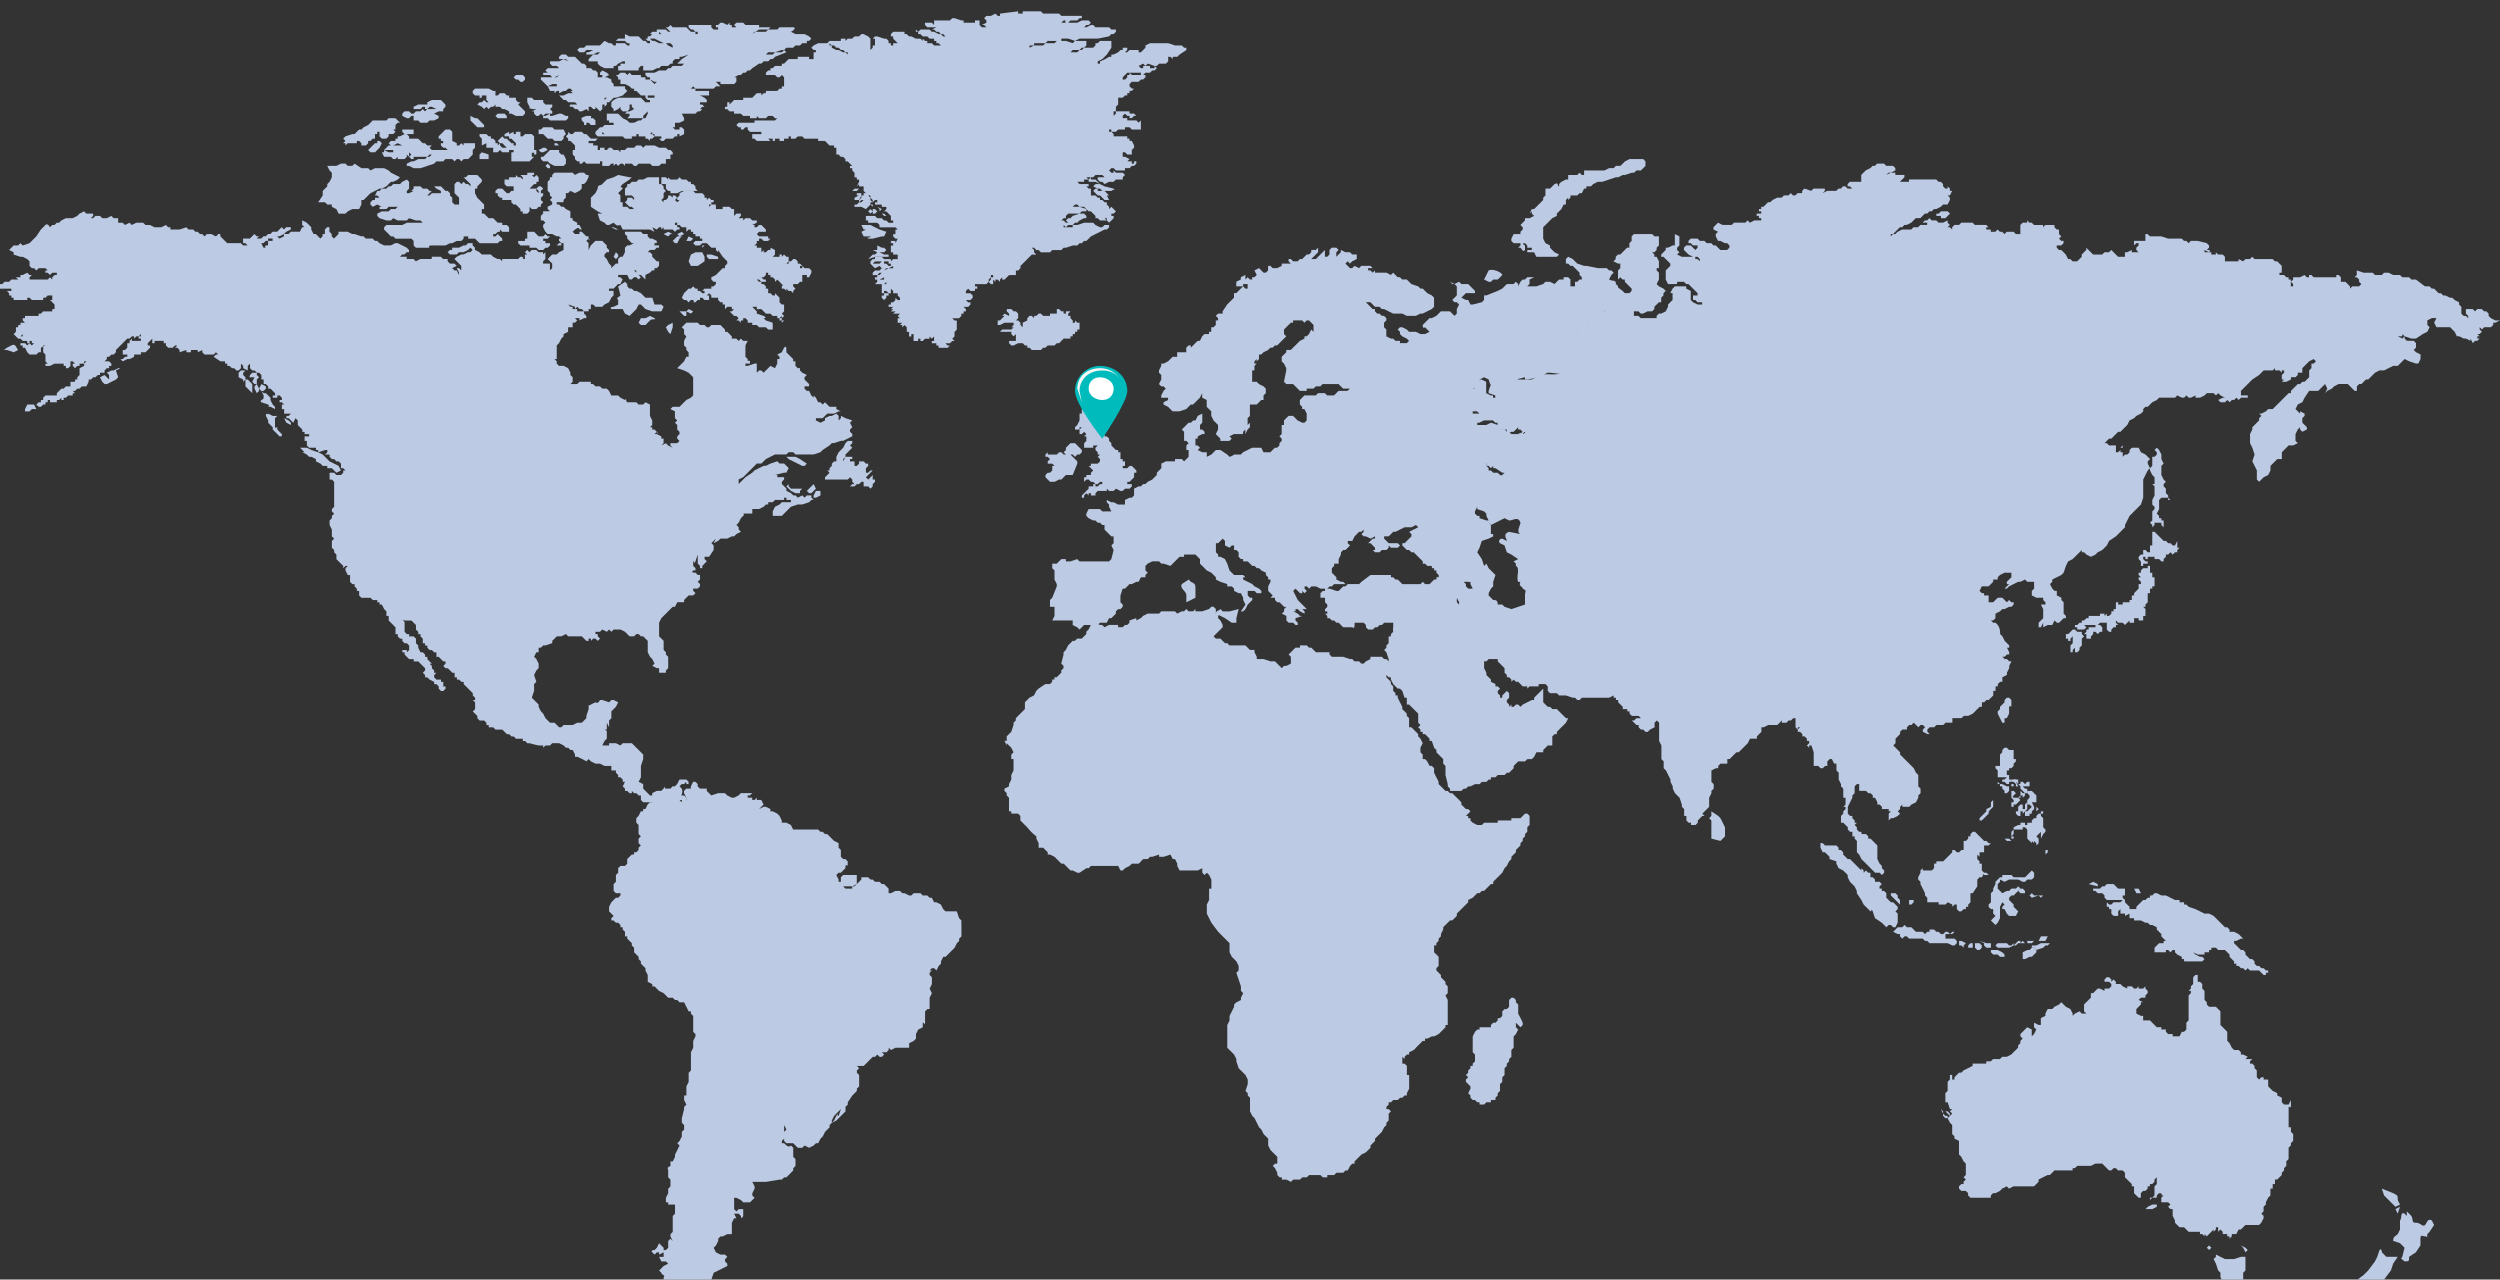 <svg xmlns="http://www.w3.org/2000/svg" fill="none" viewBox="0 -24 1100 563"><rect x="0" y="-24" width="1100" height="563" fill="#333333" stroke="none"/><g fill-rule="evenodd" clip-rule="evenodd"><path fill="#BCCAE4" d="M323 69c1 0 1 0 0 0v-1h-1l-1-1h-1-2v1h-1s0-1 0 0h-1v1-1h-1s0-1 0 0v-1-1h-2l-1 1v-1h1v-1h1v-1h-1s0-1 0 0l-1-1-1 1v-1h-1v-1l-1-1h-1-2l-1-1h-2s1 0 0 0h-2l-2 1v1l-1 1v1h1l-1 1-1-1 1-1-1-1h-1v1l-1-1c0 1 0 0 0 0h-1v1l-1 1h-1v1l-1-1 1-1v-1-1l1-1-1-1v-1l-1-1h-1v-1-1-1h-5l-2 1h-1-1l-1 1h-2c0 1 0 0 0 0l-1 1h-1v1l-1 1v3h3l1 1v1l-1-1h-1-1v1l-1 1 1 1 1 1h1s1 0 0 0l1 1h-2l-1-1h-1-1v-1-1h-1v-1-1-1l-1-1 2-2c0-1-2 0 0-2l3-2 1-1h-1l-5-1-2 1-3 1-2 2c-1 1-2 0-2 2l-1 2-2 2v4l3 2 2 1h3-5l1 3 2 1 1 1h1l2-1c2 2 2 1 3 1l1 2h12l2 1-1-2 2 1 1-1h1v1l1-1v1h4l1 1 1-1h1v-1h-1v-1h-1v-1s0 1 0 0h1v1h1l1 1h2v2l1-1h1v1h1v1h1v1h2v1h1v1h-2-1l-1 1 1 1h2l1-1h3-1l1 1s0-1 0 0l1 1h2v1s-1 0 0 0l1 1v-1l2 3 1 1 1 1v1l-1 1v1h-1l-1 1s1 0 0 0c0 1 0 0 0 0l-1 1-1 1-2 1v1l1 1h1v1l-1 1h-1v1h-1-2l-1 1h1v1h-1l-1-1h-1v-1h-1l-1-1-1 1h-1l-1 1s1 0 0 0l-1 1-1 2 1 1h1l1 1 1-1h1c1 1-1 1 1 1l1-1h1v-1h1l1 1h2v-1-1h-1l1-1 1 1v1h1v0h2v1l1 1h1v1h1v2l1-1h2v1h1l-1 1h-1l1 1 1 1h1l1 1-1 1h1l1 1v-1h1v-1h1l1 1v1h2v1h2l1 1h3l1 1h2v-1-1-1l-3-1-1-1s2 0 0-1l-3-1v-1l-1-1-1-1h2v1h2l2 2h2l1 1h2v1h1v1h1v1l1-1h-1v-1h-1l1-1v1l1-1-1-1 1-1s0 1 0 0v-1-1-1h-1l-1-1v-1-1l-1-1-1-1v1h-1l-1-1h-1v-1-1h-1v-1l-1-1h-1v-1h-1l-1-1v-1 1h1l1 1h2v-1h-1l-1-1h1l1-1v-1h1v1h1v1h1l1 1v1l1-1 1 1 1 1h-1c1 0 2 0 1 1 0 0 1 0 0 0v1h1l1 1v-1l1 1h1l1 1v-1l1-1-1-1v-1h2l1-1h1v-1h1-1v-1-1h2v1h1l1-2v-1l-1-1h-1-1l-1-1v1h-1s-1 0 0 0v-1h1l-1-1h-1v-1l-1-1h-1l-1 1h-1v1h-1l1-1v-1-1h-1l-1-1-1 1v-1h-1v1h-2-1l1-1v-1-1s1 0 0 0l-2-1v1h-1l-1 1h-1v-1l-1 1v-1-1h-1-1v-1h-1l1-1v-1h1v-1h1l1 1h2l1-1h-1v-1h-2-1-1l-1-1 1-1h3v-1l-1-1-1-1h-1l-1 1h-1-1 1v-1h-1l2-1v-1h-1-1l-1-1h-2l-1 1v-1h1-3c0 1 0 1 0 0l1-1v-1h-2l-1 1v-1-1zM143 65l1 1h2v1l2 1 1 2h3l1-1 2-1h3l1-2v-1-1h1l2-2 1-1 2-1 2-1h1l2-1 2-2h1l2-1 1-1-4-2-1-1-2-1h-2-1-1l-2 1-1-1h-3l-3-2-1 1h-2l-1-1h-2l-2 1h-1-3l1 2 1 1v2l-1 2-1 1v1l-1 1-1 1v2l-2 3h3z"/><path fill="#BCCAE4" d="M219 78h1v-1l1 1h3v-1-1l-1-1h-2v-1h-2l-1-1-1-1s0-1 0 0h-2l-1-1-1-1h-1v-2h1v-2l-1-1-1-1-1-1-1-2v-1-1h-1 2v-1l1-1 1-1v-1l-1-1-1-1h-3-1l-1 1h-1l1 1 1 1 1 1v1l-1-1h-1l-1-1-1 1-1-1h-1l-1 1v4l1 1 1 1v3h-1-1l-1-1v-1-1l-1-1v-1l-1-1h-1l-1-1-1-1h-1-2l1 1a21 21 0 0 1 2 1v1h-1s0-1 0 0h-3l-1 1h-1l1-1 1-1h-1l-1-1h-1-1l-1-1h-2-1v1l-1 1h1l-2 1s0-1 0 0h-1v-1l1-1v-2-1l-1-1-2 1-1 1h-3l-1 1h-1l-1 1h-1-1l-1 1h-1l-1 2h1l1 1h-2v1h-1l-1 1v1l1 1 2-1 2 1h-1v1h3l1-1h4s1 0 0 0l-1 1h-2l-1 1h-2-1l-2 1v1l1 1a179 179 0 0 1 3 1h2l1-1 2 1h4l1-1 3 1h2l1 1h-7l-2 1h-6-1l-1 1v1l1 1 2 2h1l1 1h7l1 1v1 1l1 1h6s-1-1 1-1h6l2-1h1l2-1h2l1-1v-1h2v1h3l1 1 1 1h8l1-1h1v-1l-1-1-1-1-1 1h-1v-1h-1 2l1-1zM255-1h2l1-1h3l-2 1h-1v1h3a22 22 0 0 1 2-1h1l-1 1h-2l-1 1-1 1v1h4v1l1 1 2 1h4V5h1l1-1 2-1h1v1h-2v1h-1v1 1h9V6l1-1h1v2h4a11 11 0 0 0 2-1h1l1-1h3l1-1h1V3l1-1h2V1h1l3-1-3 2-1 1-1 1c-1 0 0 0 0 0h5s1 1 0 0h-2l-1 1h-4l-1 1h-1l-1 1h-1-1-1l-2 1h-1-1-1-1v1l1 1h1v1l2 1h1l-1 1h1-1l-1-1-1-1h-2v-1h-2V9h-1-2-1l-1-1-1 1-1-1h-1-1l-1 1h-1l1 1v1h1v1c-1 0-1 0 0 0v1h2l2 1 1 1h1v1h1l2 2h2v1h1v-1h3v1h-2-2l1 1h1v1h-1-1l-1-1-1-1h-1-2-3c-1 0 0 0 0 0h-2-2l-2 1-1 1v2l1 1v1l2-1 1-1v1l1 1h2l1-1v-1-1h1v1l1 1h0l-2 1h-1l-1 1h2v1l-1 1h7v-1l1-1 1-1v1l-1 2h-1l-1 1h-1l-2 1h-1-1l-1-1-2-1-2-2h-3-1-1v3h1v1h2v1h-4l-1 1h-1l-1 1-1 1v1l1 1h2v-2l1 1h-1v1h3s0-1 0 0h6l1 1h3v-1h-1 3v-1h1v1c1 0 0 0 0 0h3v1h1l1 1v-1h1l1-1-1-1h-1l1-1v1h1v1h3v1h-1l1 1h1l1-1h3l1-1h1v-1h1v1l2-1v-1-1l-1-1h-1v1h-1-1l-1-1h1v-1s-1 0 0 0v-1h2l2-1v-1s0 1 0 0l-1-2h6l1-1h1l1-1h-1l1-1h1l-1-1h-1v-1h3v-1h1s1 0 0 0h-1l-1-1-2-1h4v-1-1h-3-2-1v-1h-3c0 1 0 0 0 0h1l1-1 1 1h8l1-1h2l-1-1-1-1h2v1h6l1-1v-1-1h1s1 0 0 0h-2c-1 0-1 0 0 0l2-1h1l1-1h-1 2l1-1h1l1-1 3-2h1l1-1h2l1-1h1l1-1 5-2-1-1-1 1h-2-1l-1 1h-2-1l1-1h3l3-1h1l1-1h3l1-1h2l1-1h2v-1h1l1-1-1-1-2-1h-2-2l-2-1c2-1 2-2 1-2h-6l-1 1h-1-3l-1 1h-3-2l-1 1 3-2h4l1-1h-1-3-1v-1h-2-1-1-1-1l-1-1h-2-1l-1 1h-1 1l1 1h-2v-1h-1v-1l-1 1-2-1h-1l-1 1h-1v1h1v1h-1-1l-1-1v-1h-1-2-1-1-5c-1 0-1 0 0 0v1l1 1h1l1 1h1v1h-1v-1h-2l-1-1s0-1 0 0l-1-1h-1-1-1-2-1l-1-1-1 1h-1l1 1 1 1h-1l-1-1h-1s0-1 0 0h-2-1v1h1l1 1h-1v-1h-3l-1 1h1l-1 1h-1v1h3l2 1 2 1h3l1 1v1l-2-1-1-1h-3l-2-1h-1l-1-1h-1-1l1 1h1v1h-1l-1-1h-1l-1-1-1-1h-4l-2-1v2s1 0 0 0h-1-1-1l-1 1s-1 0 0 0h4l1 1h1v1h-1l-1-1h-3-1v1h-1l-1-1s1 0 0 0h-1l-2-1-1 1-1 1h-1-1c0 1 0 0 0 0h-1-1-2l-1 1h-1-1l-1 1 1 1z"/><path fill="#BCCAE4" d="M239 12l1 1 1 1 2-1h2v1h-4l1 2h2v1l1-1h1s0-1 0 0v1l2-1h1l1-1h1l1 1h0-1l1 1h2-3-1l-2 1s0-1 0 0h-2s-1-1 0 0l2 2h1l1 1h3l1 1h-3c-1 1 0 1 1 1l1 1h1l1 1h1l2-1 1 1v-2h1l1 1h1v-1l1 1 1 1 1-1v-1-1h1v1l1-1v-1l-1-1v-1s0-1 0 0h1l-1 1 1 1h1l1-1 1-1h1l3-1 1-1h1-1l1-1-1-1v-1h-1s0-1 0 0h-1-2-1v-1l-1-1v-1l-2-1h-1l2-1-1-1-2-1-1 1v1h1v1h-2V9 8l-1-1h-1l-1-1h-2V5l-1-1h-1l-1-1-1-1-1-1h-3l-1-1h-1-1l-1 1v1h3l1 1-2-1-2 1c0-1 0-1 0 0h-3-1v1l1 1h2l1 1h-1-1-1-1-2 1l-1 1 1 1h-2v1h3l1 1h2l1-1-2 1h-6v1l1 1zM232 21l1 2c0 2 0 0 1 1h2l-2 1h1v1l1 1h1l1-1c1 0 0 0 0 0l1 1 1-1h3v-1l-1-1 1-1v-1h-1-2c-1 0 0 0 0 0l-1-1v-1h-4l-1-1h-2v2z"/><path fill="#BCCAE4" d="M241 28l1 1h7l1-1v-1h-1l-2-1h-1l-3 1h-1v-1l-2 1h-1v1h2zM258 27c-3 1-2 1-2 2l1 1v1h1v-1h1l1 1h2v-2l-1-1h-1c0-1 1-1-2-1zM249 35l-1-2h-1-1-1-1l-1-1h-1-3l-1 1h-1v2h2l1 1s0-1 0 0l1 1h1s0-1 0 0h1l1 1h3l1-1v-1l1-1zM258 48h6v-1h1v2h3l1-1h1v1l1-1 1 1 1-1h1l1 1v-1h3l1 1h1l1-1h2v-1 1h3l1 1h3l1-1h2v-1-1h2v-1-1h1v-1l-1-1h-1l-1-1h-1-2l-2-1h-1-1-1-1l-1 1-1-1h-2l-1 1h-3l-1 1h-1s0-1 0 0h-1v1l-1-1h-2l-1-1h-1l-1 1h-1v-1h-1-1v1h-1v-1-1h-1-1v-1h-2v-1h-1 4l1-1h-2-1l-1-1-1-1h-1l-1-1h-3l-1 1h-1l-1-1v1l-1 1 1 1v1h1l1 1 1 1v2h-1v2l1 1v1l1 1h1v1h1l1-1 1 1zM209 18h2v1s-1 0 0 0h1v-1h2v2h1l1 1-1-1h-1l1 1h-1l-1-1-1 1h-1l-1 1 2 1 1 1 1-1 1 1 1-1h1l1-1v1h2l1 1h1s-1 0 0 0l2 1v1h1l2 1h3l1-1v-1l-1-1-1-1-1-1 1-1h-1l-1-1v-1h-3v-1h-1l-1-1h-1-1l-1 1h-1v-1-1h-1l-2-1h-2-4l-1 1v1l1 1zM219 28h4v-1l-1-1h-2-1l-1 1 1 1zM240 81h1c0 1 0 0 0 0l1-1h-1l-1-1-1 1h-1-1l-1-1-1-1h-2-1v3h-1v1h-3v1l1 1h4v1h3l1 1h2l1-1h1l1-1s0 1 0 0v-1h-1-1v-1h-1v-1h1zM238 63l1-1v-1h-1v-1l1-1-1-1h-1l-1 1 1 1v1l-1-1v-1h-1-1-1v1-1l1-1 1-1h1v-1h1v-1-1l-1-1-1 1-1-1h1v-1h-2-1v1h-1-1-1l1 1c1 0 0 0 0 0v1l-1-1h-1l-1-1v1h-1-2v1h-2v1c-1 0 0 0 0 0v1l1 1h3v1 1h-1l-1 1h-1l-2-2h-1-1l-1 1v1h1v1l1 1h1v1h4v1l1 1h1l1 1 1 1v1h1v1h2l1-1v-1-1c-1 0 0 0 0 0l1 1c0 1 0 0 0 0h2l1-1h1v-1l1-1-1-1v-1zM230 36h-1v-2h-2v1h-1v-1l-2 1v-1l-2 1v1h2v1h1l1 1 1 1v1s1 0 0 0h-1v-1h-1l-1-1-1-1h-1l-1-1-1 1-1 1 1 1h1l1 1 1 1h-2l-1-1v-1l-1 1v-1h-1v-1l-1-1h-1v-1h-1l-1-1h-3v1l1 1v2 1l2-1v2h3v2h2c1 0 0 0 0 0l1-1 1 1h3v-1h2v1h-1v4h8l1-1 1-1c0-1 0 0 0 0h-1v-1c0-2 0 0 1-1v1h1v-2h-1v-1-1-2-1c-1 0 0 0 0 0v-1l-1-1h-3l-1 1zM239 43l2-1-1-1h-1l-2 1 1 1h1s-1 0 0 0zM246 49h2l1-1v-1-1l-1-2h-1l-1-1v-1h-4l-1 1-1 1s0-1 0 0l-1 1h-1v1l1 1h2l1 1 2 1h2zM241 48l-1 1 1 1h1v-1l-1-1zM245 40h1l-1-1h-1v1h1zM175 37h-1v1h1-3l-1 1 1 1h1l2-1 2 1h-2-1-3l-1 1-1 1h7-2-1v1h-1-1l-2-1v1h-1l1 2h3c0-1 0 0 0 0l1 1h1l1-1v1h3l1-1v-1l1 1v-2l1 1-1 1 1 1h1v-1h6c0-1 0 0 0 0l1-1h1s1 0 0 0l-1 1h-1l-1 1h-2-1l-2 1h-1l-2 1v1h1l2 1h3l3-1 3-1 1-1h3l1-1h3l1 1 1-1c0-1 0 0 0 0h1l1 1 1-1h2l1-1c1 0 0 0 0 0l1-1v-2c0-1 0 0 0 0l1-1v-1-1h-2-2-1v1l-1-1-1 1h-1v-1c1 0 0 0 0 0l-2-1v-2-1-1l-1-1h-2l-1 1-1 1-1 1v1h1v1h1v1c1 0 0 0 0 0h-1v1h-1 1l1 1h1l1 1h-1-4s1 0 0 0h-1-1l-1-1 1-1h-2l-1-1h-1l-1-1-1-1h-2-2v-1l-1-1h-1l-2 1h-1v1zM166 39h-1l-2 2-1 1 1 1h2l1-1 1-1 1-2-1-1h-1v1z"/><path fill="#BCCAE4" d="M151 39h1v1l1-1h4v-1h1l1 1v1h2l1-1v-1h1c1 0 0 0 0 0l1-1h1v-1-1h1v-1h1v2l1 1h2l1-1v-1h2l1-1-1-1h1v-2c-1 0 0 0 0 0l1-1h1l-1-1-1-1h-2-1l-1 1h-2-1-2-1l-2 2-2 1-1 1h-1l-1 1-1 1h-1l-3 1-1 1 1 1-1 1zM157 39c0 1 0 0 0 0zM179 33h-2v1l1 1h4v-2h-2-1zM177 27l2 1h1l1-1h1v-1h-1l-1-1h-1-1l-1 1v1zM193 25h2v-1h-1-2-3-1l-1 1-1-1-1 1h-2l-1 1v3h2l1 1h3l1-1h2l2-1v-1s1 0 0 0l-2-1 2-1zM183 24h2l1-1h1v1h1l1-1h1l2 1h3l1-1v-1l-1-1-1-1h-1-3l-2 1v1h-3-1l-2 1v1h1zM208 30l1 1 1 1h3v-1l-1-1-1-1-1-1h-1l-2-1v2l1 1zM212 46h3v-2l-3-1-1 1v2h1zM227 11h1l1 1h1l1-1v-1l-1-1h-3l-1 1 1 1zM304 60h3l-1-1v-1l-1-1h-1v-1h-1l-1-1h-1-1l-1-1-1 1h-1-1-1l-1-1v1l-1-1h-2v3h2v2l1 1h1v1h3l2-1h4zM355 180l-3-2-2-1h-4l1 1 2 1 2 1 2 1h1l1-1zM373 170l-1 1-1 2-1 1-1 1-1 2v2h-1l-1 1v1l-1 1v1h-1l1 1c1 0 0 0 0 0l-1 1-1 1v1h10l1-1 1 1v1l1 1h-1l-1 1h2l1-1h1l1-1h1v2h2l1 1 1-1c1 0 0 0 0 0v-1l1-1v-1h-2 1v-2l-1 1-1 1-1-1 1-1 1-1 1-1h-1l-1 1h-1v-1c1 0 0 0 0 0v-1l1-1v-1h-1l-1-1h-1-1v1l-1 1h-1v-2h-2v-1h1v-1h-1-1-1l-1 2v-1l1-1v-1l1-1 2-2-1-1 1-1v-1h-2zM289 113h2l1-2-1-1h-3l-1-3h-3l-2-2-2-1h-1l-1-1h-1l-1-1v-1l-1-1-3 2 1 4c-1 1-2 1-1 2v2l-2 1s-2 0-1 1h5l1 2 2 1 2-2 1-1 1-2h1l2 2 3 1h2zM148 184l2-1-1-2-2-1-2-1-1-1-2-2-2-1-3-1-2-1h-3l2 2h-1l2 1 1 1h1l2 1v1l2 1 1 1h2v1h2l2 2zM123 166l-1-1v-1c-1 0-1 1-1-1v-2-1l1-1h-2l-2-1c0 1-1-1-1 1l1 2v1c1 0-1 0 0 0l1 1 1 1v1l1 1 1 1 1 1h1v-1l-1-1zM119 155l2 1v-1l-1-1-1-2v-1l-1-1-1-1h-1l-1-1 1 2v1c0 1-2 1-1 2l3 1c1 1-1 1 1 1zM108 143v-1l-1-1v-1l1-1h-2l-1 1v2l2 1v1l1-1zM113 145v-2l1-1-1-1v-1h-2l-1 1c0 1-1 1 1 1h1l-1 2 1 1h1zM111 145l-1-1-1-1h-1v3l1 1 1 1 1 1v-2-2zM116 148l1-1v-1l-2-1-1 2 1 1h1zM113 145l-1 1v1l1 2v0l1-1v-1l-1-2zM127 161l-2-1 1 2 2 1v-1l-1-1zM15 154h-3l-1 2v1h2l1-1h2l-1-2zM52 138l-2 1h-1l-2 1 1 1v2l-1-1-1-1-2 1 1 2 1 1h1l2-1 2-1 1-1-1-3 2-1h-1zM5 128l-2 1c-1 1-2 1 0 1l3 1 2-1c-1-1-1-3-3-2zM347 189l-1 1 1 1 1 1v-1l-1-1v-1zM352 191h-4v1l2 1h2v-1l1-1h-1zM359 191l-1-2-1 1-2 2 1 1h1l2-2zM359 195l2-1v-2h-2l-1 2v1h1zM306 87l-2 1-1 3 1 2h3l3-2v-2l-1-2h-3zM298 83l1-2 1-1h-2l-2 2 1 1h1zM299 80l2-1-1-1-2 1 1 1zM305 81l-2-1-1 2h2l1-1zM310 84h-1v1l1-1zM312 90h4v-1l-3-1h-1-1v1l1 1zM294 80l1-1h1l-2-1-2 1c0-1 0 0 0 0l2 1zM271 87l-1 2 1 1 1-1v-1l-1-1zM272 77l-2-1h-1l2 1h1zM286 115l-2 1h-2l-1 2 1 1h2l2-2c1-1 3 0 2-1l-2-1zM295 123l1-3v-2l-2 1-1 1 1 2 1 1zM300 114l1 1h1v-2h-3l1 1zM303 112l-1 1 2 1 1-1-2-1zM484 78l2-1h1l1-1v-1h-1-1l-1 1h-1l-2-1-1-1h-1-1-1-1l-3 1h-2v1h-2-1-1v-1l1 1 1-1h2l1-1h1l1-1 2-1h1v-1l-1-1h-2c-1 0 0 0 0 0l-3 1-1 1h-1l-1 1 1 1h-1l-1-1h-1l1-1h1v-1l1-1h5l1-1h2v-1l-3-1h-2-1l1-1h1l1 1h2l1 1 1 1h1l1 1 1 1v1h1l1 1h3l-1-1h1v1l1 1 1-1 1-1v-1h-1v-1h1l1-1-1-1-1-1-1 1v-1l-1-1v-1h-1l-1-1h-1v-1h-1l-1-1h-2v-1-1-1h-1l-1-1h1v-1h-4l-1-1h-1c0-1 0 0 0 0h4v-1h2v1h3l2 1-2-2h-2v-1l-1 1-1-1h3l1-1h3l1 1h-2-1v1l1 1h1l1 1 2-1h2l1-1h3v-1l1-1-1-1h-2-1c0-1 0 0 0 0l-1-1v1h-1l-1-1 1-1h1l1 1h4v-1h2l1-1h1l1-1v-1h-1v1h-1v-1h-1-1l1-1-2-1h-1v-1-1h1l1 1h2v-1-1l1-1v-1l-1-2h-1v-1h-1v-1h-1-1-2-2v-1l-1-1h-1v-1h1v1h2l1-1h3v-1h2l1 1h4v-1-1-1-1l-1 1-1-1h-1-1-1-1v-1h-1-1v-1c0-1 0 0 0 0l1-1 1 1h1v1h1l1-1h1l-1-1h-1-1v-1h-2-1-1-1-1v1l-1 1v-1-1h1v-1-1l1-1v-1-1-1h2c0-1 0 0 0 0l1-1h1v-1h1v-1h1l1-1h-2 1l-1-1v-1l1-1h3l1-1h1l1-1V9h-2-1-1-2l-1-1v1h-1v1l-1 1h-1v-1l1-1 1-1h6v1h1l1-1h2l1-1h1l1-1-1-1v1h-2V5h-1-1-1v1h-1l-1-1 2-1 1 1 1-1 3 1h-1 2l1-1h3l1-1V2h-1 1V1h1l1 1V1h2l1-1 3-2v-1h-1l-1-1h-2-1l-3-1h-1-1-1-4-1l-2 1v1l-1 1-1 1h-1v-1h-1-3l-1 1h-1l1-1v-1h-1-1v1h-1l-1 1-2 1h-1v1h-1a18 18 0 0 1-4 2v1h-1l-1 1 1-1V3l2-1 1-1 1-1 2-3v-1-1-1h-4-1l-1 1h-1v1l-1 1h-1-1-1-1l-1 1h-1l-1 1h-2-1l1-1h3l1-1h1l1-1v-1-1h-1-3-1l-1 1-3-1h-1-3l-1 1h-1-3l-1 1h-1-1-1-1l-2 1v-1h2v-1h5l1-1h6v-1h3l3 1 2-1h8l5-1 1-1h1l1-1v-1h-1-1l-1-1h-2-1-3l-1-1h-1l-2 1h-1l1-1h1l1-1-1-1h-2-1c-1 0 0 0 0 0l-2 1h-5-2l1-1c2 0 0 0 1 1h1l1-1h3l1-1h1v-1h-1-1-1-3-3l-1-1h-3-1-3l-1-1h-1-5-2v1h-1c0 1 0 0 0 0h-1v-1a364 364 0 0 0-8 1v1h-1s0-1 0 0l-1-1-2 1h-2l-1 1 1 1h2-1-1v1l-2 1h1l1 1h-1-1l-1-1v-1-1h-1-1c-1 0 0 0 0 0v1h-3-1-1v-1h-1l-3-1h-1l-1 1h-2-1-3-1v2l-1-1h-3v1l1 1h4c0 1 0 0 0 0l-2 1h1l1 1h1l1 1h1l1 1h-1l-1-1h-1l-2-1h-1l-1-1h-2c-1 0 0 0 0 0h-1-1l-1 1-1-1v1h1v1h1l1 1h2l1 1h2v1h1v1h1l1 1h-1-1-1l-1-1h-1-1v-1h-1l-1-1v1l-1-1h-1-1l-2-1h-1l-1-1h-1v-1h-1-1-1-1-1l-1 1v1h1v1l1 1 1 1h-2v1h-1v-1h-1v-1l-1-1h-1l-3-1h-1l-1 1h1v3h-1v1l-1 1v-1-1-1-1-1l-1-1-2-1h-1l-1 1c0-1 0 0 0 0h-1-1l-1 1c0-1 0 0 0 0h-1-1l-1 1v-1h-2v1h-5l-1 1h1l1 1h1l1 1h1l1 1c0-1 0 0 0 0h1l1 1h1v1l-1-1h-1l-2-1h-1l-2-1v-1h-1v-1h-3-1-1l-2 1-1 1 1 1s0-1 0 0h1v1h-1v1c-1 0-1 0 0 0v2h-2V1h-1-1-1-1-1v1h-1-1-1-1l-1 1-1 1h-1v1h-1-1-1l-1 1h-1v1h-1l-1 1v1h4l1 1h1l1-1 1 1h1l1-1h0l-1 1h-1v4h-1v1h-1l-1 1h-2-1-1-1v1h-1l-1 1v-1h-2l-1 1-1 1h-2-1-1v1h-1-1-2l-1 1-1 1v-1h-1v2h-1v1h1l1 1h2v1h3l1 1h3v1h3v-1l1 1h3l1-1h2l1 1h1l-1 1h-1-1-1-1-4-1v1h-1-2-1-1-1-1l-1 1 1 1h1v1h1l1-1h1v1l1 1h1c0-1 0 0 0 0h4v1h-1-1c0-1 0 0 0 0h-1-1v2h1l1 1h6l-1-1h2v1h1v-1h2v1h2v-1h2v-1h1v1h2l1-1c0-1 0 0 0 0h2l1 1h1c0-1 0 0 0 0h5v1h3l1 1 1 1h2v1h1v3h1s0 1 0 0l1 1h1l1 1v1h1l1 1c0-1 0 0 0 0l1 1h-1v1h1v1l1 1v2h1v1h1v1l-1 2 1-1v1h2v2l1 1h-1v1h-1v1l-1 1v1l1-1h1v-1 1l-1 1h-1l-1 1h-1v1h3l2 1 1-1 1-1v-1h1l-1-1v-1l-1-1h1v1l1 1v1l1-1h1v1h-1v1h3v1h2v1l-1 1h1l1 1 1 1v2h1v1h-1-1l-1-1h-1l-1-1h-1-1l-1-1h-1-1-1-1v1h-1 1v1h1v1h4l1 1v1h7l1 1h-1v2h-1v1l1 1h1l-1 2v-1h-1-1v1h1v1h-1v3h1v1c1 0 0 0 0 0h2v2h-2 2-1c-1 0 0 0 0 0h-1l-1 1v-1h-1-1c0-1 0 0 0 0h-1l-1-1h-1-1-1v1h-1l-1 1c-1 1 0 0 0 0v1h1l1-1h6v1h3-2v1h-1l-1-1h-1v-1h-1l-1 1h-2-1-1l1 1 1 1 2-1 1 1c0-1 0 0 0 0l-1 1h-2l-1 1v1h2l1-1h1l1-1 1-1h1l2-1v1h-1-1l-2 1-1 1-1 1h-1v1h-1v1h2l2-1v1h-1-1-1v1l-1 1h4l1-1h0v1h-1-1v4h1v-1h1l1 1h-1-1v1h-1v1l1 1 1-1v-1h1v-1h1v-1-1l1 1v1h2v1c1 0 0 0 0 0l1 1v1h-1l-1-1v1l-1 1h-1s0 1 0 0v1h-1v1h2l-1 1h1l-1 1h2l-1 1h3l-1 1 1 1h-1v2h2l-1 1h1v1l1-1c1 0 0 0 0 0l1 1v2h1v2h1v-1h1v3h2v-1h1v1h1l1-1h2v-1c0-1 0 0 0 0l1 1 1-1v2h-1v1h2v1h1v1s0 1 0 0h3v0h1l1-1h-1l-1-1h2c1 0 0 0 0 0l1-1h1l-1-1 1-1v-1s1 0 0 0v-1l1-1v-2-1-1h-1l-1-1h3l1-1v-1h1v-1h1v-1l-1-1h2l1-1v-1h-1l-1-1h-1 3l1-1v-1l-1-1h-1-1v-1l1-1 1 1h2v-1h1v-1h-1v-1h5l1-1v-1l1-1v-1h1v1h-1v1l-1 1 1 1h1v-1-1l1 1v-1h1l1 1v-1l1-1v1h1l1-1 1-1h3v-1-1h1l1-1v-1l1-1 1-1 1-1 1-1 1-1h2l-1-1v-1l-1-1h1l1 1h1l1 1h2c0-1 0-1 0 0h2l1-1h-1 5l1-1h1l3-1h2l1-1h1l1-1h1l1-1 1-1 4-2z"/><path fill="#BCCAE4" d="M387 77l-2-1-2-1h-4l1 2h1l-2 1 1 2h3c0 1-2 0-1 1h2l4-1h1l1-2-3-1zM390 86l-1-1h-1l-2-1v2h-2l2 1-1 1h-1l-1 1-1 1 3-1h6v-1h-2l-2-1h2l1-1zM490 59l-4-1-2-1h-2l-1 1 2 1h1l1 1h4c1-1 2 0 1-1z"/><path fill="#BCCAE4" d="M488 62l-1-1-1-1h-3v-1h-1l-1 1 2 2h1l1 1 1 1h2l-1-2h1zM376 59l-1 1h2l1-1h-2zM378 64l1-2v-1h-2v1h1l-2 1v1h2c-1 0 0 0 0 0zM383 68l-1 1 1 1 1-1-1-1zM384 68v2h1l1-1-1-1h-1zM383 66l1 1v-1h-1zM388 68l-2-1 1 1v1l1-1zM390 71l-1-1h-1l1 1h1zM335 192zm-72 117v-1 1zm111-143v-1l1-1-1-2 1-1-3-1-2-1v1l-1 1v-2l-1-1-2 1h-1l-2 1v1l-2 1-2-1v-1h3l1-1 1-1h3l2-1h1l-2-1v-1h-3l-1-1-1-1-1 1-1 1 1-1-1-1h-1l-1-2-1-1s1 0 0 0v1l-1-1-1-2h-1l-1-1v-1h2v-1l-1-1-1-1v-1l1-1-2-1-1-1v-1h-1l-1-1v-2h-1v-1l-1-1-1-1-1-1v-1c0-1 0-2-1-1l-1 2s0-1 0 0l-2 1 1 1v1h-1v2s1-1 0 0l-1 2-2-1s1 0 0 0l-1 1-1 1-1 1-1-1h-1l-1 1v-1-1-2h-1l-3 1h-1v-1h2v-1c-1-1-1 1-1-1l-1-1v-1-2-1-1l1-2h-2l-1-1-1 1-1-1h-2v-1l-1-1-1-1h-1v-1l-1-1-1-1h-4l-1 1h-1l-1-1h-2l-1-1h-4-1l-1 1-1 1 1 1v2l1 1-1 2v2l1 1v1l1 1v2h-1l-1 2-1 1-1 1-1 1 3 1 2 1 1 1 1 1v8l-1 1-2 1-1 1-1 1-1 1h-2-1l-1 1 2 1v3l1 1-1 1 1 1v2l1 1v1l-1 1v1l1 1-1 1h-3v1l1 1-2-1-1-1-2 1 1-1v-1-1h-1v-1l-2-1h-1l1-1c0 1 1 1 0 0l-1-1h-1v-1h-1l1-1v-1-1l-1-2v-1-1-1-1-1l-2-1-1 1h-2l-1-1h-4c-1-1 0-2-1-1l-2-1-1-1h-2-1l-1-2-1-1h-1-1l-1-1h-2l-1-1h-1v-1h-5l-1 1h-2-1l1-1v-1-1l-1-1v-1l-1-2s1 0 0 0l-2-1h-2l-1-1v-1l-1-1h1v-2-2-1-1l1-1 1-2 1-1v-1l2-1v-2h2v-2h1l1-1-1-1h2v1l2-1h1v-1l-1-1v-1h-2-1v-1h-2v-1h-1l-1-1 3 1v1l1-1 1 1h1l1 1h2v-1h1v-1-1h1l1 1h3l1-1 2-1 1-2 1-1v-2h-1-1v-1h2l1-1 1-1h1l1-2-1-1h-1v-1h4l1 2h1l1-1h1l1 1 1-1-1-1-1-1-1-1h-1 1v-1 1h1v1l1 1h1l1 1 1 1v-1-1s-1 0 0 0l2-1s-1 0 0 0l1-1h1v-1h1l1-1v-2h-1l-1-1-1-1v-1l-1-1h-1l1-1h2l1-1h1v-1h-1-1v-1h1v-1l-2-1h-1l-1-1h-1 1v-1h-2l-1-1h-2-1-3-1v1l1 1v1l1 1 1 1h1l-2 1h-1l-1 1v2l-1 2h-1l-1 1v2h-1l-1 1-1 1v-1l-1-1-1-2-1-1v-1l1-1h1v-1l-1-1v-1l-1-1-1-1h-1-1-1l-1 1-1 1-1 2v-1-1-1l-1-1 1-1c0 1 1 1 0 0v-1h-1l-1-1-1-1h-1v1h-2l-1-1s-2 1 0 0c2-2 3-2 3-1h1l-1-2h-1v-1l-2-1v-1h-1v-2-1l-2-1-1-1h-1l-1-1h-1v-1h3v-1l1-1v-1-1h-1 2l1-1 2 1 2-1 1-1v-2h1l1-1 1-2v-1h-1l-1-1h-2l-2 1-1-1h-3-2-3l-1 1s0-1 0 0v1h-1v1l-1 1v4l1 1v1l1 1-1 1 1 1v1l-2 1v1l1 1h-2-1v1l-1 1v2h1l1 1-1 1v1l1 2 1 1h2l2 1h1l1 1h-1v1l1 1h-1l-1 1h2v-1h1v3l-2 1-1 1h-2l-1 1-1 1 1 1 1 1v2l-1 1v-1-2h-3v-1l1-1v-1-1-1l-1 1v-1h-2l-1-1h-2s1 0 0 0l-1 1-1-1-1 1 1 1h-1v2h-1s1-1-1-1l-1 1h-1-3-3v1l-1-1h-1s1 0 0 0l-2-1-1-1h-1-3l-1-1s1 0 0 0l-2-1v-1l-1-1v-1h-2l-1 1h-1l-2 1h-3v1h-1l-1 1 1 1h3l1-1h2l2-1 1-1 1 1-1 1h-1l-2 1h-1l-2 1-1 1 1 1 1 1 1 1v2l-1-1h-1l1 2v1l-1-2h-1l-1-1 2-1s0-1 0 0l-1-1h-2l-1-1v-1h-2l-1-1h-2-1-1v1h-2-1-2l-2 1-1-1h-3v-1h-3l1-1h1l1-1h1v-1l-1-1-2-1-2-1h-1l-2 1h-3l-2-1-1-1h-1l-1-1h-3l-1-1h-1l-3-1h-1l-2-1h-4v1l-1 1-1 1-1-1v-1l-1-1v-1-1h-1l-1 1c0 1 0 0 0 0v2h-1v1l-1 1-1-1-1-1h-1l-1-2v-1l-1-1-1-1-2-1s1 0 0 0v2l1 1h-1l-1 2h-4l-1 1h-2v1l-2 1-1-1h-1l-1 1v1h-2v2h-1c-1 1 1 1-1 1l-1-2h1l1-1h1v-1h2s-1 0 0 0l1-1h2l2-1 1-1 2-1v-1h-1-1l-1 1-1-1-1 1-1 1h-1-1l-1 1h-1l-1 1h-1l-1 1h-1-1l1-1h-1l-1-1-1 1s1 0 0 0l-1 1h-2-1v2h1l1 1h-2l-1-1h-1-1-2-2l-1-1-1-1-1-1v-1h-1a4 4 0 0 1-1 1l-2-1h-2l-1 1-1-1h-1l-1-1h-1l-1-1h-2l-1-1-3 1h-2-2v-1h-1l-1-1-2 1h-2-1l-2-1h-1-1l-1-1h-2-1l-2 1-1-1-2 1-1-1h-2v-2h-2l-1-1-2 1h-2l-1-1h-2l-1 1h-1l1-1v-1h-3l-1-1-2 1-1 1-2 1h-3l-2 1-1 1h-1l-1 1h-1l-1 1s-1-2-2-1l-2 2-2 3-1 1-2 2-3 1-1-1-1 1H6l-1 1-1 1 2 1v1l3 1h1l2 1 1 1v2l1 1h1l1 1 1-1h3l1 1h-1v1h1l1 1 1-1c0 1 0 0 0 0h2v1h-1l-1 1v1l-1-1-1 1h-1-3-1-2-1s1 0 0 0v-1l1-1h-1s0-1 0 0l-1-1-2 1H9v1H8 7l1 1H5l-1 1H3 2l-1 1H0v2h5v1h1-2-1l1 1v1h1v1h1v1h6v-1h1l1 1h5v-1h1l1-1h2v1s1 0 0 0v1h-1l1 1 1 1v2h-1v1h-1-2-1l-1 1h-1v1h-1-2-2-1v1h-1v1l1 1h-1-1v1H8v1H7v2l-1 1 1 1 1 1h1v-1l1-1v1H9v1l1 1h2v1h1v-1h1v1h1l-1 1-1-1-1 1-1-1h-1-1v1H8h2v1h1l1 2 1 1h3l1-1h1v-1-1s-1 0 0 0l2-1h-1v3l1 1v1s1 0 0 0v1s-1 0 0 0v1l1 1h-1v1s-1 0 0 0h2l2-1h3c0 1 0 0 0 0h1v1h1v1h1l1-1v-1-1h1l1 1h-1v1c-1 0-1 0 0 0l1 1 1-1h1v-1h2v-1h1l-1 1v1c-1 0 0 0 0 0l-2 1v3l-1 1v1h-1v1h-1-1v2h-1-1l-1 1h-1l-1 1-1 1v1h-1-1-1-2l-1 1v1h-1v1h-1l-1 1s0-1 0 0c0 0-1 0 0 0l1 1h1v-1 1l1-1h1v-1h1v-1h1v1h3v-1h1l1-1v1h1v-1h1l1-1h2v-1h1l-1-1h1l1-1h1s0-1 0 0l1-1h2l1-2v-1h1l1-1h1l1-1h1v-1h2v-1l1-1h1v-1h1v-1l-1-1h-2l1-1v-1h1l1-1h1l1-1v-1l1-1 1-1 1-1 1-1 1-1h1l1-1h1v1l1-1h1l1-1v1h-1v1h1v1h-1-2-1v-1l-1 1v1h-1v2l-1 1h-1v2h2v1h-1l-1 1s0-1 0 0h-1l1 1 2-1h1l2-1v-1h3v-1h2l1-1 1-1v-1h-1v-1l1-1 1-1v2h1v-1h4v1h1v1h-1 1l1 1h2l1-1h1s0-1 0 0l-1 1h1l1 1v1l3-1v1h2v-1h3v1l2-1v1l1 1h4l1-1 1 1h-1l-1 1 3 2h2v1h1v1h1l1 1h1l1 1h1l1-1s1 0 0 0v-1-1l1 1v1l2 1v-1-1l1-1v2l1 1c-1 0 0 0 0 0h1l1 1h1l1 1v1c-1 0 0 0 0 0v1h1v2h1l1 1v1h1l1 1 1 1s1 0 0 0v1h-1v1h2v-1h1l1 1v1h-1v1h1l1 1h-1v1s0-1 0 0v1h1v1 1h3l-1 1h-1v1h1l1 1 1 1 1-2 1 1v1c-1 0 0 0 0 0v1l1 1 1 1v1h1v1h2v1s0-1 0 0h-1-1v2h1s1 0 0 0v1 1l1 1h3v1h1v1l3-1h1v1l-1 1h2v1c-1 0 0 0 0 0l1 1h1l1 1h1l1 1v1s0-1 0 0c0-1 0 0 0 0-1 0 0 0 0 0v1h1l1 1h-1v1l-1 1h-1-1l-1-1h-2v3h1l1 1v5s1 0 0 0v4 1c-1 0 0 0 0 0v1l-1 1v1l1 1-1 1v1l-1 1v2l1 2v3l1 1-1 1s1-1 0 0v1s-1 0 0 0v2l1 1v1l1 1v2l1 1 1 1 1 1v1l1-1h3-1-1l-1 1v1l1 2h1v3l1 1h1v1l1 1v1h1v2l1 1s0-1 0 0h1s0-1 0 0h3l1 1h2v1h1v1h1l1 2 1 1v2h1v2l1 1 1 1 1 1v3h1v1l1 1h1v1l1 1h1l1 1v2l-1 1v-1h-1-1v1h1v1l1 1 1 1h2v1h2l1 1 1 1 1 1v1l-1 1 1 1v1h1l1 1 2 1v1h1l1 1v1l1 1h1l1-1v-1h-1v-1-1h-1v-1h-2l-1-1v-1l1-1h-1v-1l-1-1c-1 0-1 0 0 0v-1l-1-1h1l-1-1-1-1v-1h-1v-1l-1-1h-1l-1-2v-1l-1-1v-1-1l-1-1h-1-1v-1h-1l-1-1v-2-1-1c0-1-2-2 0-1h3l1 1 1 1s0-1 0 0v2l1 1v1h1v1l1 1v2h1v1h1v1l1 1h1l1 1h1v2h1l1 1 1 1h1v1l-1 1 1 1h1l1 1 1 1h1v2h1v1h1l1 1h1v1l1 1 1 1 1 1 1 1v1l1 1v1h-1l1 1v3l-1 1 1 1 1 1v1l1 1h2l1 1v1h1v1h2l1 1h3l1 1 1 1h1l1 1h1l1 1h3v1h1l1 1h1a46 46 0 0 0 4 1h2v1l1-1h2l1-1h3l2 1 1 1h1l1 1h1l1 2v1h1a26 26 0 0 1 4 2l1-1 1 1 2 1h2a26 26 0 0 0 2 1h3v2h2v1l1 1v1h1l1 1v1h1l-1 2 1 1v1h1l1 1h1v-1l-1-1 1 1 1 1h1l1 1h1v1 1l1 1h1v-1 1h3l1 1h1v1h1l1 1v1h2v-1l1-1h-1v-1l1-1 1-1v-1h1v1h1l1-1v1h2v1l-1 1v1l2 2 1-2 2-1-1-1-1-1v-1l-1-1h-1l-2-1h-1-2v1l-2 1h-3-1l-2-1h-1l-1-1-1-1-1-1v-1-1l-2-1 1-2v-1-2-2l1-3v-1-1l-1-1-1-1-2-2-1-1h-4l-1 1-2-1h-2-1v1h-3l1-2 1-1v-1-2c0-1-2-1 0-1v-1-1-1s0-1 0 0l1 2v-1-2l1-1v-1-2l1-1 1-1 1-2-2-1h-1l-1 1-3-1h-1c-1 2-2 1-2 1l-2 1s1-1 0 0-1-1-1 2l-1 3v1l-1 1-1 1h-2l-2 1h-3-1l-1 1h-1l-1-1-1-1h-2l-1-1-1-1-1-2-1-1-1-2v-1l-2-2-1-1 1-3v-1-1-1l1-1-1-3 1-2 1-1v-2l-1-2-1-1 1-2h1v-2h1l1-1h1l3-1v-1l1-1 1-1h2l2-1 1 1h6l1 1 1 1h1v-1h1v1l1-1h1l1 1 1-1-1-1v-1h-1v-1h-2 4l1-1 2 1 1-1 1 1 1-1h3l2 1 1 1 1 1h2l1-1h1l1 1h1l1 1 1 1v5l1 2 1 1 1 2-1 1 2 1h1v2h3v-1l1-1v-1-2-1-1l-1-1v-1l-1-1v-1-2-1l-1-1-1-1v-2-1-2-1l1-2 1-1 2-2 2-2h1l1-2h3v-1l2-2h2l1-1-1-1v-1h2l1-1v-1l-1-1 1-1v-2h-1l-1-1c-1 0-2 0-1-1h1v-1l-1-1v-2c1 0 0 2 1 0l1-3v4l1 1v1h1v-1l1-1 1-1-1-1v-1l-1-1 1 1h2l2-3v-1-1l-1-1 1-1 1-1-1 2 2-1 1-1h3l2-1h1l1-1 2-1-1-1v-1l-1-1 1-1 1-2 1-1c1-1-1-1 1-1h3v-2h3l2-1 1-1h1v-1h2l1-1h4v-1h1v1h2v1h-4l-1 1-2 1-1 2v2h4l2-2 1-1 1-1 3-1h2l3-1 1-1h1l-1-1v-1h-2l-1 1-1-1-2 1-1-1h-1l-1-1-2-1v-1l-1-1-1-1v-1l1-1v-1h-3v-1h-1l4-1h1l1-2-1-1-1-1h-2l-1-1-3 1-2 1h-1l-2 1-2 1-1 1-3 2-1 1-2 2v-2l2-1 1-1 1-1 1-1 1-1 1-1 1-1h2l1-1 1-1 2-1 2-1h5l1-1h2l1 1h8l3-1 1-1 3-2 1-1h1l3-1h1l2-1 2-1v-1l-1-1zM473 165h1v-1 1h1v-1h1s1 0 0 0l-1 1v2h1l1-1 1 1s-1 0 0 0l-1 1h1v2l-1 1v2h4v-1h2l-1 1v1l1 1v1h1l-1 1 1 1v1l-1 1h-3v1h-1l1 1 1 1-1 1v1h-2v1h-1v2l1-1h1l1 1h1l1 1h1l1-1h1v-1 2h-1l-1 1h-1v-1h-1v1h-2v1l-1 1-1 1-1 1v1h1v-1l1-1 1 1v-1h1v1h2v-1l1-1h4v-1l1 1h2l1-1 2 1h1l1-1h2l1-1v-1h-1-1v-1h1l1-1 1-1v-1-1h1v-1l-1-1-1-1h-1l-1 1h-2v-1h1v-1-1h-1v-1h-1v-1-1-1h-1v-1h-1l-1-1-1-1v-1l-1-1v-1l-1-1h-1v-1h-3 1v-1h1v-1-1h1v-2h1v-1l1-1v-1l-1-1-1 1s0-1 0 0l-1-1-2 1-1-1v1h-1v-1h-1l1-1h1l1-1v-2h-2l-1 1-1-1h-2v2h-1v2h-1v3l-1 2-1 1v1z"/><path fill="#BCCAE4" d="M461 187l1 1h2l2-1h1l1-1 1-1h3l2-5v-1l-1-1-1-1-1-1h1l1 1 1-1h1l1-1v-1l-2-2-1-1h-2l-1 1-1 1v1l-1 1 1 1h-1l-1-1h-1l-1 1h-1-1-1-1v-1l-1 1v1h1l1 1-1 1v1h2l1 1h-1v2l-1 1h-1l-1 1v1l1 1zM461 128h3l1-1h1l1-1c0-1 0 0 0 0l1-1h3v-1h1v-1h1v-1h1v-1h1v-2s-1 0 0 0v-1h-1l-1-1v1h-1v-1l-1-1v-1h-1v-1l1-1h-1-1v1h-1v-1h-1l-1-1h-1v2h-2-1v1h-1-1-1v1h0v-1l-1-1h-1l-1 1h-1v1l-1-1h-1l-1 1v2-1l-2 1c-1-1 0 0 0 0v2l-1-1v-1l-1-1h-1l1-1v-2l-1-1h-1l-1-1h-2v1l1 1v1l-2-1-1 1h1l-1 1-1 1h-1v2c0 1 0 0 0 0h1l2-1h4c1 0 0 0 0 0v1l-1 1h1c-1 0 0 0 0 0l-1 1h-2-1-1l-1 1h1s0 1 0 0h4v1l1 1 1-1v1c-1 0 0 0 0 0v2h-1-2v1l1 1h1l2-1s0 1 0 0h2l1 1h1v1h1l1 1h4l1-1h1l1-1zM665 82l1 1h3v1l-1 1h1c1 1 1 2 2 1v-2s-2-1 0-1l1 1v1h2v1h-2v1h3l1 2h9l1-1-2-1-2-2v-1l-2-1-1-2v-2-2-1l1-1 1-1 2-2 2-1v-1l2-2 1-2h1v-1-1l1-1v1l1-1v-1h3l1-1h1l1-2h1v-1h2l1-1 2-1h2l6-2h1l2-1h1l3-1h1l1-1h2l1-1 1-1v-2l-1-1h-6l-2 1-1 1-1 1h-2l-1 1h-2l-2 1h-9v2h-1l-1-1-1 1h-4v2h-1l-2 1-1 1v1c-1 0 0-2-2-1l-1 1-1 1h-1-1v3l-1 1s-1 0 0 0v1l-1 1-1 1-1 1-1 1h-1l-1 2 1-1v1l1 1-2 1h-2v1l-1 1-1 1s-1 0 0 0l1 1v1l-1 1v1h-2-1l-1 2v1zM655 95l-1 2-1 2 2 1h1l1-1h2l1-1 1-1c0-1-4-3-6-2z"/><path fill="#BCCAE4" d="M615 253l1-2v-1h10l3-1 3-1h2l1 1h1l3-1 3 1h1v-1l-1-2-1-3v-3c0-2 1-2 1-1l4 2 2 1 1-1-1-1v-1l-2-1 1-1h-1v-2l-1-1v-1l-1-1h4l1 1v-2h-1v-1h2l3 2 3-2-2-3-1-2-1-3-2-3 1-2 1-3 3-1 2-1v-1h-1v-1-1-2l-1-1-1-1-3-1v-1h-1l-1-1v-1l1-2v-2l1-2 1-1h1l2 2 1-1 1-3 3-2 3-3h1-1v-1l-3-1-1-1h-2l-1-1h-1v-1l-1-1v-1l2-2 2-1h1l1 1 2-2-1-1v-1l1 1h2l1-1h2v1h1l2 1 1 1 1-1c0-1 1-3-1-4h1c0-2 2-1 2-2l-1-2h-2s2 0 1-2l-2 1 1-2-1 1-1 1h-2-1-1l-1-1h-1c-1-1-1-2-2-1l-1-2h-1l-3-1-2 1h-2-1-1v-3l2-1v-1h-4v-1c-1-1 3-3 4-4v-1l-1-1-1-2v-2h-2l2-2 1-2 2-1 2 1 1 3v-1l-1 3v1l3 1 1 1c1-2 1-2 3-2l2-1h2l1-2h0v-1l-1-1 1-1 4-1v1h1l5-1 4-2c4 0 9 2 10-2l1-5v-5l1-5 1-2h2l3-3c2-2 3-1 5-2 0-2 5-6 7-6l2-3 1-1v-1h-2-1l1-3-1-1c0-2-1-1-3-2l1-2 1-1-1-1h-1l-1-1h-2-1-1l-5-1h-1l-3-1-1-1-1-1-2-1-1 1v2h1l1 1h1l1 1 1 1s0 1 0 0l1 1v1l1 1v1h-1l-1 1h-1v2h-2v-1-1-1l-1-1h-2v1h-2l-1 1-1 1-2-1h-2l-1 1-3 1h-3-2 1l1-1v-2l2-1h-3l-1 1h-1l-1 1-1 2v-1l-1-1-1 1h-3l-1 1-1 1-2 1c-1 0 0 0 0 0l-5 2h-1v2l-1 1-4 1h-1l-1-2h-1l-2-1 1-1 1-1h4v-1l-2-2-1-1h-3l-1-1-2 1-2-1 1 1h1l1 1v4l-1 1-1 1 1 1h1l1 1-1 2v2l-1 1-1-1-1-1h-1-2-1l-2 2-2 1h-1l-1 1-2 2c0 2 1 1 1 1l2 2-2 1h-2l-2-1h-1-2l-1-1-2-1h-1l-1 1 1 1v1l1 1 2 1 1 1-1 1h-1-2v-1h-2l-1-1h-1l-2-1v-1-2l-1-1v-2l1-1v-1l-1-1h-1l-1-1h-1l-1-1v-1h-1l-1-1-1-1-1-1h2l1 1 1 1h2l1 1h1l2 1 2 1h4l2 1h4l2-1h1l2-1 2-1 1-1v-2-1-1l-1-1-2-1-1-1-1-1h-1l-1-1-3-1-1-1-1-1h-2l-1-1h-1l-1-1-1-1-1 1-2-1h-1-2-1-1v-1l-1 1-1-1h-1v-1h2l-1-1h-2-1-1l-1 1-2-1-1 1h-1l-1-1-1-1 1-1 1 1 1-1 2-1v-1-1h-2l-1-1h-2l-2-1v1l-2 2v-1-1l1-1-1-1h-2l-1 1v2l-1 1h-1v-1-2l-1 1-1 1-2 2h-2l1-1 2-2v-2l-1 1h-2v1l-1 1h-1l-1 1-1 1h-1l-1 1h-2l-1-1h-1v1l1 1h-2-2v1l-2 1h-2l-1-1h-1v2l-1 1h-1l-1-1-1-1-2 1 1 2-1 1h-1v1h-1l-1-1-1 1s-1 0 0 0v-2l-2 1v1l-2 1v2h1c0-1 0 0 0 0h2v-1h2v2h-1l-1-1-1 1-1 1c-1 0-1 0 0 0l-1 1h-1v2l-1 1-1 1-1 1-2 3v1h-2l-1 1 1 1v1h-1v2l-1 1h-1v2h-1v1h-1-1l-1 1-1 2h-1l-1 1-1 1-1 1s0 1 0 0v-1h-1l-1 1v2h-4v2h-1-1l-1 1-1 1-2 1h-1v1l-1 2v1l1 1v2l-1 2 1 1h1l1 1-1 1-1 2v1h3v1l-2 1v1l2 1 1 1 1 1h3l3-1 1-1 1-1h1l1-1 1-1 1-1 1-2v2l2 1v3l1 1 1 1v2l1 2 1 1 1 1v2l-1 2 1 1 1 1v1h4l1-1-1-1 2-1h4v-1l1-1v2l1-2 1-1v-3 1l-1 1v-1-1-1l1-1v-1-2-1-1h3l1-1 1-1h1v-1-1l1-1v-1-1l-1-1-2-1-1-1h-1-1v-1-1-2-1h1v-1-1l1-1h-1v-1l1-1v1l1-1v-1-1c-1-1 0 0 0 0h1l1-1 2-1 1-1h1l1-1h1l1-1 1-1 1-1c1 0 0 0 0 0l1-1-1-1v-1-1l1-1 1-1 1-1h1v-1h4l1 1 1-1h1l1 1 1 1v3l-1-1s0 1 0 0l-1 2-1 1h-1v1l-2 1-1 1-1 1-1 1-1 1h-2v1l-1 1-1 1v2l1 1 1 2v1l-1 5 1 1h3l1 1 1 1 1 1h3v-1h3l1-1h2l1-1h7l1 1 1 1h3l-1 1h-1-1-2l-1 1-1 1h-3l-1-1h-2-1l-1 1h-1-2-2l-1 1-1 1v2l1 1v1h1l1 2v3l-1 1h-1l-2-1-1-1-1-1h-1-1l-1 1-1 1v2h-1v2c1 0 0 0 0 0v2l-1 1 1 1v1l-1 1v1l-1 1h-1l-2 2h-3l-1-2h-1-2-1l-2 1-2 1-1 1h-2-1a5 5 0 0 1-2 1l-1-1-3-2h-2l-1 1-1 1-2 1v-2h-1-1l-2-1 1-1-1-1h-1v-2-1h1v-1l2-1h1v-1l-1-1h-1v-2l1-1v-1-2-1l-2 1-1 2h-1l-1 1h-1l-1 1-1 1-1 1 1 1v4h1l1 1-1 1v2h1v3l-1 1-1 1-1-1h-2-1v1h-2-2l-2 1v2l-1 1-1 1v1l-1 1-1 1-2 1-1 1h-1l-1 1h-1l-2 1v3l-1 1h-1l-2 1v2h-1-2l-2-1h-1l-2-1v1l1 1v1l1 2h-4l-1-1h-1-1-1-1-1l-1 2v1l1 1 2 1c0-1 0 0 0 0h1l1 1h1l1 1h1v2l1 1 1 1 1 1h1v3l-1 1 1 2-1 4-1 1h-2-2-2-2-2-3l-1-1-3 1h-1-1v-1h-2l-1 1-1 1h-2v1 1l1 1v4l1 2v1l-2 5-1 1v3h2v4l-1 2h7c0-1 0 0 0 0h2v2l2 1 1 1 1-1 1-1h4l1-1 1 1 1-1h3l1-2h1l1-1 1-1v-1l1-1h1l1-1v-1l-1-1v-1-1-1l1-3h1l1-1 1-1h1l2-1h1l1-2h2v-1l1-1-1-1v-1-1l1-1 2-1h3l1 1h1l3 1 2-2 1-1 1-1h2v-1h5l1 1 1 1v2l1 1 2 2 2 1 2 2v1l2 1 3 1v1h2l1 1v1l2 1h1l1 2v1l1 2-2 3h1l1-1 1-2 1-1 1-1v-1h-1l-1-1v-1-1h3l1 1h2v-1l-1-1-2-1-1-1-2-1-2-1v-1h1l-1-1h-3-1l-1-1-1-1-1-3-1-2-2-1h-1v-1l-1-1v-1-1-1-1h1l1-1 1-1 1 1v2a17150 17150 0 0 0 2 1l1-1h1v2h1l1 1v2l1 1h1v1h2l1 1 1 1h1l1 1h1l1 1 2 1v1l1 1v1h1v1l-1 2v2l1 1 1 1-1 1h2v1l1 1h1l1 1 1 1h1l-1 1v1l-1 1 2 1v2l1 1h1 1l1 1h1v-1c1 0 0 0 0 0l-1-1v-2 1l3-1h-1l-1-1-2-1h1v-1h1l1 1 2 1v-1l-1-1h2l-1-1-1-1-2-2-1-2-1-2 1-1 1 1 1 1h1v-1l1 1 1-1-1-1v-1c0-1 0 0 0 0h1l1 1 1-1h2l2 1h3l1-1h1l1-1h5l-1-1h-1l-2-1v-1l-1-1-1-1v-2l1-1v-1h2v-2l1-2v-1l1-1c0-1 0 0 0 0h1l1-1 1-1-1-1v-1h2l1-2 1-1 1-1h1l1-1v1l-1 1 1 1c0-1 0 0 0 0h1l2 1 2-1v1h-1l-1 1-1 1h1l1 1 1 1v1h-1l1 1h2l1-1h2l1-1v-1l1 1h3l1-1-1-1h-2-1-1l-1-1-1-1v-1h2l2-2h1l2-1 2-1h3l2-1 1 1-2 1-2 1 1 1v1l-1 1-1 1-1 1h-1v1l1 1 1 1h1l1 1h1l1 1 1 1 1 1 1 1v1h1l1 1h2v1h1v1h1v1l1 1v1h-1v1h-1l-1 1-1 1h-1-1l-1-1-1 1h-4-4l-1-1-1-1h-1l-1-1h-1v-1h-2-2-1-4l-4 3-1 1h-1-2-2l-1 1h-1l-1 1-1 1h-1l-3-1h-2v1h-1l-1 1v2h2v2l1 1v1l-1 1v1h1v1h-1l1 1v1h1l1 1h1l1 1h1l1 1 1 1h4s1 1 1-1v-1h4l1 1v1l1 1h2l1-1h1l1-1h1l1-1c0-1 0 0 0 0h4v4l2-1z"/><path fill="#BCCAE4" d="M520 233c-1 2 2 3 2 5v3l2-1 2-1v-3c0-3 0-3-2-4l-1-1-3 2zM535 246l4 2 3 2h2v-2l1-4-4 1h-4 1c-2-1-3 0-3 1zM668 422v-2-1-1l-1-1v-1l-1-1h-1l-1 1v3l-1 1h-1l-1 1v2l-1 1h-1v1l-1 1h-1l-1 1v1h-3-2v1h-1l-1 1-1 2v7l1 1v1s0-1 0 0v2l-1 1v1h-1v1l-1 1v1l-1 1 1 1-1 1v1l2 2v1l-1 2 1 1v1l1 1h1l1 1h1v1h2l1-1h2v-1h2v-1l1-1v-1l1-1v-2-1l1-1v-1-1l1-1v-2-1l1-1v-1l1-1v-1l1-1v-2-1l1-1v-2-1-2l1-1 1-2-1-1v-1-1l1 1 1 1 1-1v-1a46 46 0 0 0-2-4z"/><path fill="#BCCAE4" d="M672 334h-1l-1 1-1 1h-4v1h-1-2-3v1h-2-1-3l-1 1h-1-1l-2-1-1-1v-1h-1v-1h-2 1l1-1 1-1-1-1h-1l-1-1-1-1v-1l-1-1-2-2-1-1h-1l-1-1h-1l-1-1-1-1-1-1v-1l-2-4v-2l-1-1h-1l-1-2-1-1h-1v-2l-1-1v-2l1-2-1-2-1-1v-1l-1-1-1-1-1-1h-1v-1-1-1-1l-1-1v-1l-1-1-1-1v-1l-2-4v-1h-1v-1l-1-1v-1-1l-1-1v-1l-1-1-1-1v-2 1l1 1h1v1l1 2 1 1 1 1h1v-2l1-1v-2-4l-1-3-1-1h-1l-3 1-1-1h-1l-1-1h-1-4v1l-2 1-1 1h-1l-1-1h-2l-1-1h-1l-3-1h-3-1-1l-1-1v-1h-4-2l-1-1-1-1h-1l-1-1h-1-2v1h-2l-1 1-1 1-1 1 1 1v3l-2 1h-1l-1 1-1-1-1-1-1-1h-2l-3-1h-2-1v-1l-1-2v-1h-1-1l-2-2h-2-4-1l-1-1h-1l-1-1-1-1h-1-1l-1-1 1-1 1-1 1-1 1-1v-1l-1-2-1-1v-1l1-1 1-1-1-1-2 2v-1-1l-1-1h-1l-1 1-3 1h-1-1-1v-1l-1 1h-1-1l-1-1-1 1h-1l-2 1-1-1h-3-1-2l-1 1h-2-3l-2 1-1 1-2 1v-1l-3 1v1l-1 1h-1l-1 1h-2v-1h-2-1-1l-2 1-1-1h-1l-2-1v-1h-1-1v2l-1 2-1 1v1l-1 1-1 1h-2l-1 1h-1l-1 1-1 1-1 2-1 1v1l-1 4 1 1v1l-1 1v1l-1 1-1 1h-1v1h-1v1l-1 1h-2l-3 2-1 1-1 2-2 1-1 1-1 1v3l-1 1-1 1-1 1-1 1v1l-1 1v1l-1 3-1 1-1 1v2h-1l1 2v-1l2 2 1 2-1 1v2h1v5l-1 2v2l-1 2v1l-2 1v1l1 1v1l1 1v2c1-1 0 0 0 0v1 3h1v1h3l1 1v2l1 1 1 1 1 1a20 20 0 0 0 4 4v1l1 2v2h2l1 1 1 1v1h1l2 1 2 2 1 1h1l1 1 1 1 1 1h1l2 1h1l3-2h1l1-1h12l1 2h1l1-1 2-1 1-1h3a5 5 0 0 0 1-1l1-1h2l1-1h1l3-1v1h2l3-1 1 2h1l1 2v1l1 2h8l2-1v2l1 1 1-1 1 1 1 2v4h-1v5l-1 2v4l1 2 1 2 3 4 2 2 3 3v4l1 2 2 2 1 2v2l-1 1 1 3 1 3v2l1 1-1 2v1l-2 1-1 1v1l-1 2-1 2v2l-1 2v5 5l1 1 1 1 1 1 1 2v1l1 3 1 1 1 1 1 1 1 2v2l-1 3 1 1v1l1 1v6l1 2 1 1 2 4 1 1 1 2 1 1 1 1v3l1 2 1 1 1 1 1 1v3h-1l-1 1 1 1 1 2v1c0 1 0 1 0 0l1 1h1v1h2l2 1 1-1h3l1-1h2l1-1h5l1 1h2v-1h3l1-1h3l1-1h1l1-2 1-1h1v-1l1-1 1-1 1-1 2-1c1-1 0 0 0 0l1-1 1-1v-1l1-1 1-1v-1l1-1 1-1 1-1 1-2 1-1v-1l1-1v-1-1-1l1-1-1-1h-1v-1l1-1v-1h1l1-1h2l1-1h1l1-1h1v-1l1-2v-1-1-1-1-1-1h-1v-1-1-1-1l-1-1h-1v-1-1-1l1 1v-1l1-1h1v-1l2-1a4 4 0 0 0 1-1l1-1 1-1 1-1h1v-1h1l2-1h1l2-1 3-3v-1h1v-3-1-1-1-2-1-1-1l-1-2 1-1v-1-2l-1-1v-1l-1-1-1-1v-1l-1-1-1-1v-1l1-1v-2-1-1l-1-1-1-1v-1-1-1h1v-1l1-1v-1l1-1v-1l1-2v-1l1-1 1-1 1-1h1l1-1 1-1v-1l1-1 2-2 1-1 1-1v-1l2-1 1-1 1-1h1l1-1h1l2-2 1-1h1v-1l1-1 3-3 1-2 1-1 1-2 1-1v-1l1-1 1-1v-1l1-1 1-1v-1l1-1v-1l1-1v-1l1-1v-1-1l1-1v-2-2l-1-1zM857 69h-3l-1 1h-1v1h2v1h2l1-1 1-1-1-1zM946 183l1 2 1 1v3h-1l1 1v1s0-2 0 0v3l-1 2v2l1 1v1l-1 1v2c0 1 0 0 0 0v2l-1 1 1 1v1l1-1v-1h3v1l1 1v-1-1-1h-1v-1h-1v-1l-1-1 1-2v-1-1-2c1 0 0 0 0 0l1-1h3v1h1l-1-1v-1l-1-1v-2l-1-1v-1l1-1-1-1-1-2v-1-1-1-1l1-1-1-2v-1-1l-1-2s1 1 0 0l-1-1-1 1 1 1v1l-1 1h-1v4l-1 1v1z"/><path fill="#BCCAE4" d="M1099 117h-1l-2-1-1-1v-1l-1-1h-1l-1-1h-2l-1 1-1-1h-1-2c-1 0 0 0 0 0v2l1 1v1l-1-1h-1c0 1 0 0 0 0l-1-1v-1-1-1c0-1 0 0 0 0l-1-1v-1l-2-1-1-1h-1l-2-1h-1c0-1 0 0 0 0l-1-1h-1l-2-2h-1l-1-1h-2l-4-3h-1-1l-1-1h-1-1-1l-1-1h-3l-2-1h-2l-1 1h-2-1l-1-1h-1-1-2l-3-1v2l-1 1h1l1 1v1l1 1-1 1h-1-1-1l-1 1v-1l-1-1-1-1h-1-1v-1-1l-1-1h-1v1h-2-1-7l-1-1h-1v1h-1l-1-1-2 1h-1-1-1v1l-1 1 1 1v1h-1v-1-1-1h-1v-1h-1l-1-1h-1-1v-1h1v-2-1l-1-1-1-1h-1l-1-1h-1-1-3-2c0-1 0 0 0 0h-1l-1-1-1 1h-2l-1 1-2-1v1h-4-2v-1-1l-1-1h-2l-1-1v1h-2v-1h-3v-1l2 1c1-1 0-1-1-1l1-1v-1l-1-1-4-1h-1-1-1l-1 1-1-1h-1l-1-1h-1-2-1-2l-3-1h-2-1-1-1l-1-1h-1v3h-5v2l1-1h1v1c-1 0 0 0 0 0l-1 1v1l1 1h-1-1-1v-1l-2 1h-2 1v2h-1-1-1l-1-1-1-1-1-1-1 1h-2l-1 1h-4l-1-1-1-1-1-1v1l-2 2v1l-1 1-1 1h-1-1l-1-1h-1l-1-2-2-2h-1l-1-1v-1h2l1-1v-1h-1l-1-1 1-1-1-1h-1 1v-2h-1l-1-1v-1h-4l-1 1v-1h-1-2-1l-1-1h-1l-1-1v1h-2l-1 1v4h-1-1l-1-1h-3l-1 1-1-1h-1l-1-1-1 1h-2v-1h-2v-1h1l-1-1h-5l-1-1h-4-1l-1 1h-2l-1 1v1l-1-1h-1l1-1-1-1v-1l-2 1h-1-1l-1-1h-1-1l-1-1-1 1h-1l-1 1h2v1h-3l-1 1h-2l-1 1h-1-2-1l-2 1-1 1h-1l-1 1v-1h1l1-1 1-1 1-1h1l1-1h1l2-1 1-1 1-1h2l1-1 1-1h1l1-1h1l1-1h1l2-1 1-1h2l1-2v-1l-1-1-1-1c-1 0 0 0 0 0l1 1h1l1-2h-1v-1l-1-1v1h-1l-1-1v-1l-1-1h-1l-1-1h-1-1-4-6v1h-4l1-1 1-1v-1h-2-2v-1h-2l-2 1 1-1h1l2-1v-1l-1-1h-2-1l-1-1h-1-1-1l-1 1h-1l-1 1-2 1-2 2v1 2h-4-1l-1 1c-1 0 0 0 0 0v1h1l1 1h-2l-1-1h-1l-1 1h-1l-1 1h-2c0 1 0 1 0 0h-2l-2 1 1-1v-1h-2-2-1l-1 1-3-1-1 1v1h-2l-1 1h-1l-1-1-1 1h-2l-1 1h-2l-2 1-1 1h-1l-1 1-1 1h-1v1h-1v1h1v1h-2v1h1v1h1v1h-1-2l-2 1-1-1-1 1h-5l-1 1h-4l-2-1-1 1-1 1v1l2 1-1 1v1l1 2h1l2 1h1l1 1v1l-1 1h-2-1l-1-1-1-1h-1l-1-1h-2l-1-1h-1-1l-1-1h-3l-1 1v1h1l1 1h2v1l-1 1-1-1-1-1h-2l-1 1c-1 0 0 0 0 0v1l1 1 1 1 2 1h2l1 1v1l-1-1h-1v-1h-1-3-1-1l-2-1 1-1-1-1v-1l1-1v-2-2l-2-1v5h-1l-2 1h-1v1l-1 1-1 1v1h1l2 2 1 1v1l-1 1-1 1v4l1 2h4v-1h3l1 1h1l1 1 1 1 1 1 1 1v1h-2v2h1l1 1h2v1h-2l-2-1-1-1v-1-1-1-1l-2-1v-1h-2-2-1l-1 1-1 2h1v3l-1 1-1 1v1l-1 2-2 1h-1l-1 1v1h-2-1-1-1-1-1l-1-1h-2v-2h2l1 1h1l2-1h2l1-1v-1l1-1 1-1h1v-2l1-1v-1l1-1-1-1-2-1-1-1 1-2v-2-1l-1-1v-1h1v-1-2l-1-2h-1v-1l-1-1h1l1-1v-1l1-1v-1-1-1-1h-2l-1-1h-3-2-3l-1 1v2l-1 1v2h-1l-1 1-1 1-1 1h-1l-1 1v1l-1 1 2 1h1v2l-1 1v4l1-1 1 1h1v1l1 1 1 1 1 1v1l-1 1h-1-1l-1-1-4-3h-1-2l-1-1h-1v1l-1 2 3 1v4l2 1c0-1 0 0 0 0l-1 1-2 3c-2 0-7 3-7 5l-4 2-3 3h-2l-1 2v4l-1 5v5c-2 3-7 1-10 2l-4 2h-4-1-1c-1-1-3 0-4 1v1h1v1h0l-1 2h-4c-2 1-2 1-2 3h-1v-1h-1l-2-1v-1-2-2l-2-1h-2l-1 2-2 2h2v2l1 2 1 1-1 1c0 1-4 2-3 4h3l1 1-2 1v3h2l2-1h4l1 1h1v1l2 2h2v1a2 2 0 0 0 2 0h1l1-1 1-1v1h1c2 2 0 1-1 2h1l2-1v2l-1 2h-1c2 1 0 3 0 4v1l-1-1h-1a4 4 0 0 1-1-1h-1v-1h-2l-1 1h-2v-1h-1l1 1v1l-2 2-1-1h-1l-2 1-1 1v2h1v2h1l1 1 1-1v1h1l3 2h1l-3 3-4 2v3h-1l-2-2h-2v2l-1 2v1l-1 2v1l1 1h1v1l3 1 1 1v1l1 2h-1v1h1l1 1 4-2 2-1 2 1c2 0 4-2 5 1 0 1-2 4 0 5l-5-1c-3 1-1 3-1 4l-2-1c-1 0-2 1-1 2l2 1 1 3 2 1 3 2-2 1 1 1v1c2 1 0 5 1 7h1c-1 2 1 2 1 3 2 1 1 1 1 3v4l-3 1-3 1-3-1-1-1h-2c0-2-1-2-2-2l-2-2v-1l1-2 1-1v-2l1-3-3-3-1-2-2 2-3-1-1-1h-1v1h1v2l-1-1a7 7 0 0 0-1 0h-2-1l1 1v1h1v2l1 1v1h1v1l1 2h-3l-3-3-2 1 1 3v3l1 2v1l-1-1h-2-7l-3 1-2 1h-10v1l-1 2h-2v6h-1v2l-1 1v1h-1v3l-1 1v1l-1 1 1 1 1 3v5l-1 1v1h1l1 1 1 1 1 1v1l1 1 1 1 1 1 1 3h1v3h1l1 1 1 1 1 1 1 1v4l1 1-1 1 1 1v1h1v1h1l1 1 1 1v1h1l1 3 1 1v1l1 1 1 1 1 1v1c1 0 0 0 0 0v1l1 1v4l1 4v1l1 1v1h5l1-1h1l1-1h1l2-1s0 1 0 0h2l1-1h2l1-1h1v-1h2l1-1h3l1-1h1l1-1 1-1v-1l1-1 1-1h3l1-1h2l1-1 1-2h3v-1l1-1 1-1h2v-3-1l1-1h1v-1l1-1 1-1 1-1 1-1 1-2h-1l-1-1-1-1-1-1-1-1h-2l-1-1h-1l-1-1-1-1v-3-1-2l-1 1-1 1-1 1-1 1v1h-1l-2 1-2 1-1 1-1-1h-1l-1 1h-1v-1l-1 1v-1l-1-1v-1l1-1v-2l-1-1-1 1-1 1v1h-1v-1l-1-1v-1l1-1-1-1h-1v-1l-2-1v-1l-1-1-1-1v-1l-1-2v-2-1h1l1-1h4v1l1 1 1 1 1 1v2l1 1v1h1l1 1v1l1-1 1 1h1l1 1 1 1h2v1l1-1h4v-1h3l1 1v2l1 1h3l1 1h3l3 1h1l1 1h1l1-1h12l2-1v1h1v1h1v1l1 1 1 1v1h2v1h1v1l1 1h3l1 1h-1-1l-1 1h-1l1 1 1 1h1v1l1 1h1l1 1h1l1-1 2-1v-1-1l1-1c1 0 1 0 0 0l1 1v1 7l1 2v6l1 1v3l1 1 1 2 1 2v1l1 2v1l1 2 1 1 1 1 1 3v1l1 1v3h1v2l1 1h1v1h2l1-1v-1l1-1c0-1 0 0 0 0l1-1h1l-1-1 1-1 1-1 1-1v-1-1-1-1l1-2v-1l1-1v-2l-1-1v-2-1-2l2-1h1v-1l1-1h3v-1-1h1l1-1 1-1 1-1h1l1-1 1-1 1-1 1-1 1-2h3v-1l1-1 1-1v-2c-1 0 0 0 0 0h1l2-1h4l1-1 1-1v1h2l1-1s0 1 0 0h1l1-1h1v4l1 1v-1h1l-1 1v1h1l1 1v1h1l1 1v1h1v1l-1 1 1 1v-1h1l1 3v6h2l1 1h1l1-1h1v-2l1-1h1s1 0 0 0l1 2h1v3l1 1v2 1l1 2v1l1 1v3 1h1v3l-1 1h1v1l-1 1v1l-1 1v3h1l1 1 1 1v1l1 1h1v2h-1 2v1l1 1v5l1 1 1 2 1 1 1 1 1 1 2 2 1 1h2l1 1 1-1v-1l-1-1v-1l-1-1-1-2v-1-2-2-1l-1-1-1-1-1-1h-1v-1l-1-1h-1-1v-1h-1l-1-1v-1l-1-1 1-1h-1v-1l-1-1v-1h-1l-1-1v-1-2l2-4v-1l1-1v-2-1l1-1h1v3h3l1 1h1l1 1v1h1l1 2v1h1l1 1v1h1c0-1 0 0 0 0h2v1h1l-1 1v1 2l1-1h1l2-1c0-1 0 0 0 0l1-1c1 0 0 0 0 0l-1-1 1-1v-1l1-1v1h3l1-1 2-1 1-2v-1l1-1v-1-1l-1-1v-1-2-2l-1-1-1-2-3-3-1-1-1-1-1-1v-1l-1-1-1-1-1-1 1-1v-2l1-1 1-1v-1l1-1h2v-1l1-1h1l1-1 1 1 1 1 1-1h1l1 1-1 1v1l2 1h1l-1-1v-1l1-1h2l1-1h3l1-1h3v-2h4l1-1h2l2-1 1-1 1-1 1-1h1v-1-1h1l1-1h1l1-1 1-1c1 0 0 0 0 0v-1-1h1v-2h1v-1l1-1h1v-1-1l2-1v-1l1-2v-1l1-2h-1l-1-1h-1l-1-1h1l1-1h1v-1l-1-2h1v-1l-1-1-1-1-1-2-1-1v-1a5 5 0 0 0-2-4h-1l-1-1h1l1-1v-2l2-1 1-1h1l2-1h1l1-1v-1h-1l-1-1-1 1-1-1-1-1h-1-1l-2 2h-1-1v-2-1h-2v-1h-1l-1-1 1-2h3l1-1 1-1v-1h2v-1l1-1 2-1h3v2l-1 1-1 1v1h1l-1 1-1 1h1l1-1 2-1 2-1h1l2-1 1 1h3v3l-1 1v2l2 1h3v1l1 1v1h-2l1 2c-1 0 0 0 0 0v4l-2 2v2h1l1-2v2l2-1h2l1-2 1 1h1l1-1 1-1h2-1v-1l-1-1v-1-4l-1-1v-1l-2-1v-1-1h-1l-1-1-1-2 1-1v-1l2-1 2-1 1-1 1-3 1-2 2-1a7 7 0 0 1 1-1l1-1 2-2v1h1l1 1 2 1 2-1 1-1 2-1 2-2 1-2 3-2 1-1 3-3v-1l1-2 1-2 1-1 1-1 2-2 1-1 1-3v-1-1-2-2-2l2-4 1-1-1-2v-1l1-1-1-1-1-1-2-1-1-2h-3l-1 1v1l-1 1h-1l-1 1v-1-1h-1v-2h1v-1l-1 1v1l-1 1h-1v-2-1c1 0 0 0 0 0h-1-1-1l-1-1h-1l1-1 1-1h1l1-1 1-1 1-1h1l1-1 1-1 1-1 1-2 2-1 1-1 2-1 1-1v-1l1-1h1l1-1 1-1 2-1 1-1h7l1-1 2 1h1l1-1 1 1h1l2-1v1h2l2-1 1-1h3l1 1 1-1 1 1 2 1h-1l-2 1 1 1h2l1-1 1 1 1-1h1l1-1 1 1 1-1h3v-1h-1-2v-1-1l1-1 1-1 1-1 1-1 1-1 3-2 1-1 1-1h4l1-1v1h2l1 1v-1h1v1l-1 1v1 1h1l-1 1h2l2-1v-1h2l1-1v-1h2v-1-1l2-2 1-1 2-1 1 1 1 1-1-1-1 1h-1v2l-1 1v3l-1 1-1 1h-1l-1 1h-1l-1 1-1 1-1 1v1h-1l-1 1-1 1-3 3-1 1-1 1h-1-1l-1 1-2 1h-1l1 1-1 1v1l-1 1-1 1-1 1v1l-1 2v4l1 2 1 3-1 3 1 2 1 2v4l1 1 1-1 1-1 2-1 1-2v-2l1-1 1-1 1-1h2v-1-2l1-1 1-1 1-1h2l2-1-1-1v-2-1l1-2 1-1v1l1 1 2-1v-1l-1-1-1-1v-1-1l1-1v-1l-2-1v1l-1-1-1-1 1-2 2-1 1-2 2-3h4l2-2 1-1 1 2-1 2 1-1 2-1 1-1 2-1h4l3 3h1v-2l1-1h1l2-2h1l1-1 2-2 2-1h2l2-1 2-1h2l2-2 1-1 2 1 3 1h1l1-2v-1-1l-2-1-1-1 1-1v-2l-1-1h-1-1-1l-1-1v-1l-1 1-2-1h2v-1l1 1 3 1h2l3-2 2-1 1-2-1-1v-2l2-1h2l-1 2 1 2h6l1 1 1 1 1 2h1l2 1h1l2 1v-1l1 2 1-1h1l1-1h-1v-1h1c1 0 0 0 0 0l-1-1h1l1-1-1-1v-1l1 1 1-1h3l1-1c0-1 0 0 0 0v-1h1l2-1h-1z"/><path fill="#BCCAE4" d="M835 382v-1-3l-1-1 1-1v-1l-1-1-1-1h-1l-1-1-1-1v-1-1l-1-1h-1s-1 0 0 0v-1h-1v-1l1-1-1-1s1 0 0 0h-1-1v-1l-1-1h-1v-1-1h-1l-1-1-1 1v-1l-1-1v1l-1-1-1-1-1-1s1 1 0 0l-2-2h-1l-1-1-1-1v-1l-1-1h-1v-1-1 1l-1-1h-2-3l-1-1h-1v2l1 2h1l2 2v1s-1 1 0 0l3 1v1l1 2 2 1 1 1 1 1v1l1 2 1 1 1 1 1 2v1l2 3 1 2 1 1 1 1 1 1c1 0 0-2 1 0l1 3 3 2 1 1 1 1 1-1h1l1 1h1l1-2zM849 359h-1s0-1 0 0h-2v-1l-1 1v1l-1 2v1l1 1v1l1 2 1 2v1l1 1v2h5v1h3c0 1 0 0 0 0l1-1 2 1v1l1-1h1v2l1 1h1l1-1h1v-1h1v-1l1-1v-1-1-1-1h1l2-3v-1-1-1l1-1h1c1-1 0-2 1-1h2l-1-1h-1l-1-1v-1-1-1h-1v-1l-1-1v-1-1l1 1v-1-1h2v-1-1-1h2l1-1h-1l-1-1h-1l-1-1-1-1-1-1-1-1h-1l-1 1v1h-1v1l-1 1h-1v4h-1l-1 1h-1l-1-1s0-1 0 0h-1v1l-1 1-1 1-1 1-1 1h-3v1h-1v2l-1 1h-1zM860 392l1-1v-1l-1-1h-1-1-2v-1-1h3l1-1h-1l-1 1-1-1h-1l-1 1h-1l-1-1h-1l-1-1h-1-1v1h-1l-1 1-1-1s1 0 0 0h-3l-1-1-1-1h-2l-1-1-1 1h-2l-1 1-1 1 2 1h1v1l1 1 1-1h1l1 1h6l1 1h1l1 1h8l2 1h1zM862 390v2h1l1 1v-1l1-1-2-1h-1zM868 391h-1l-1 1v1h2v-2zM880 292l1 2h1v-2h1l1-2v-1-1-1c1-1 1 1 1-1v-2l-1-1h-1l-1 1v1l-1 1-1 1v1l-1 1v1l1 2zM757 336l-1-1-3-2v2l-1 1 1 1v8l4 1 2-2v-2-2l-2-4zM835 370l-1-1h-2v1l1 1 1 1 1 1 1 1v-2l-1-1v-1zM842 373v-1h-2v2h1l1-1zM912 253l-1 1-1 1h-1v2h1v1h1v-1l1-1v3l-1 1v3h1v-1l1-1v2h1l1-1v-1l1-1v-1-2l1-1-1-1v-1h-1-1l-1-1h-1zM928 247h-1v-1l-1 1v-1h-1-1v1h-1-1-2-1v1h-1l-1 1h-1v1h-1l-1 1h-1v1h1v1h2c0-1 0 0 0 0h1c1 0 0 0 0 0l1-1-1-1h6l1-1h3v2c-1 0-1 0 0 0v1l1 1h1v-1l1-1h1v-1h1l-1-1v-1l1 1h2l1 1 1-1 1-1v1h2v-1-1h2v1h2v-1-1h1v-1c1 0 0 0 0 0v-1-1l-1-1h1v-1l1-1v-1-1-1-1h1v-1-1h1v-1h1v-1-1-1-1h-1v-2h-1v-1c-1 0 0 0 0 0v-1-1h-1v1h-1c0 1 0 1 0 0h-1-1 1l-1 1v1h-1v1l1 1h-1v1l1 1v1h-1v2l-1 1c0-1 0 0 0 0l-1 1v1h-1v2h-1v1h-1-2v1h-1-1v-1h-1v3h-1v1h-1v1l-1 1z"/><path fill="#BCCAE4" d="M918 256v1h2v-1l1-1v-1h1l1 1 1-1h1v-2l-1-1h-2v1h-1-1-1v1h-1v1l-1 1h1v1zM942 220l-1 1v1l1 1v2h1v-1 0h2v-1h-1c0-1 0 0 0 0l-1-1v-1h1v1h1v-1h3v1h2l1 1h1v-1l1-1v-1h1l1-1 1 1 1-1h1v-1c1 0 0 0 0 0l1-1h-1v-1-1-1l-1 2h-1l-1-1h-1c0-1 0 0 0 0l-1-1h-1l-1-1-2-2-1-1h-1v6h-1v3h-1l-1-1h-1v2h-1zM877 367v1l-1 1v3s-1 0 0 0v1l-1 1v1l1 1h1v2l1 1-1 1-1 1 1 1 1 1 1-1 1-2v-2-1-2l1-2 1 1-1 1v1h1l1 2s1 0 0 0l1 1h3l1-2-2-2v-1l-1-1-1-1v-1l1-1h1l1-1 1-1 1-1-1-1-1 1h-2l-1 1h-1l-2 1-1-1-1-1v-1-1l1-1v-1l2 1 2-1s-1 0 0 0h4l2 1h1l1-1h2l1-1v-1-1l-1-1-1 1-1 1-1 1h-1-1-1-1-1l-1-1h-2-1-1v1h-1l-1 1-1 1v1l-1 2zM870 391h-1v2l1 1h1l1-1v-1l-1-1h-1zM873 391v1l1 1h2v-1-1h-2l-3-1 2 1zM884 393l2-1v-1l-1 1h-1l-1-1h-1-1-1-1l-1 1 1 1h5zM890 391h4l1-1h-1-1-1v1h-1l-1-1-1 1h1zM888 390l-1 1-1 1h1l1-1h1v-1h-1zM894 393zM890 398h1l2-1h1l1-1 1-1v-1l-1-1h-1l-1 1h-1l-2 1v3z"/><path fill="#BCCAE4" d="M896 394l3-1 1-1h1l1-1h-1-3l-2 1h-1-1v1h1l1 1zM877 396h2l1 1h2v-1l-1-1-2-1h-2-1v1l1 1zM897 370h-1-1l-1-1-1 1 1 1 3-1 1 1v0l1-1h-2zM891 369v-1l-1-1h-1l-1 1 1 1h2zM875 333c-1 1 1 0 0 0z"/><path fill="#BCCAE4" d="M877 328l-1 1v2l-2 1v1l-1 1-1 1-1 1v1l-1 1 1-1h1l1-1 1-1 1-1v-1l1-1 1-1v-1-1-1zM878 314l1 1v3h3s-1 0 0 0h1l-1 1h-1v1h1l1 1h1v-1h1v-1h-1v-1-1h-1v-2h1v-1h1l1-1v-1l1-1v-1h-1v-1-1-1-1h-2l-1-1h-1l-1 1v1l-1 1v5h-2v1zM883 322l-2-1h-1l-1-1v1h1v1h1v1l1 1v1h1l1-1v-1-1h-1z"/><path fill="#BCCAE4" d="M887 319h-1-1v1h1l1 1v1h1l-1-2h0v-1z"/><path fill="#BCCAE4" d="M891 321l-1-1s0 1 0 0h-1v1h-1v-1-1h-1-1v1h1l1 1s-1 0 0 0l1 1v1l1 1s-1-1 0 0l1 1h1v-1-1h-1l-1-1h1v-1zM892 321s1 0 0 0z"/><path fill="#BCCAE4" d="M892 320l-1 1v1h2v-1-1h-1zM886 326l1-1-1-1h-1v3l1 1v1h-1v2h1v-1h1v0l1-1 1-1-1-1h-1c-1 0-2 0-1-1zM890 334l1-1 1-1c0-1 0 0 0 0v-1-1-1l-1 1v2h-1c0 1 0 0 0 0v-1-1h-1l-1 1v2h-1v1l1 1h1v-1-1h1v1c0 1 0 0 0 0z"/><path fill="#BCCAE4" d="M892 335h1v-1h1v-2h-1l-1 1h-1v2h1z"/><path fill="#BCCAE4" d="M896 326l-1-1-1-1h-1-1v1l1 1v1l-1 1v2h1l1 1-1 1 1 1 1-1v-1l-1-2h2v-1-2zM885 321v1h1v-1h-1zM888 327h1v-1h1v1l1-1v-1h-1l-1-1-1-1 1 1v2l-1 1zM897 334l-1 1v1h-1l-1 1v1h-1s0-1 0 0h-1v1h-1v-1h-2v1h-1l-2 1v1l-1 1v3h1v-1h-1l1-1v-1-1h3s0-1 0 0h1c0 1 0 1 0 0v-1h1l1 1v4s-1 0 0 0l1 1 1 1v-1l1 1v-1l1 1v1l1-1v-1-1l-1-1 1-1c0 1 0 0 0 0l1-1v3l1-2 1-1v-1l-1-1v-1-1-1-1l-1-1v-1h-1zM895 347zM896 332v1l1-1-1-1v1zM898 334h1v-1h-1v1zM883 345h-1l1 1h1v-1h-1zM884 346h1l-1-1v1zM900 350v2l1-1v-1h-1zM897 390h3l1-2h-3l-1 2zM1009 475l-1-1v-1-1h-1v-1-1-1-1-2-1-1-1c1 0 1 1 1-1v-2l-1 2h-1-1l-1-1v-2l-2-1v-1l-2-1-1-1-1-1v-1-1-1h-1-1v-1h-1l-1 1-1-1v-2-1l-1-1v-1l-1-1h-1v-1l1-1h-3l1-1-2-1h-1v-1l-1-1h-2l-1-1-1-2-1-1v-2-1-1l-1-1-1-1-1-1v-2-1-2-1l-1-1-1-1h-1-2l-1-1v-1l-1-1v-2-1-1l-1-1v-1-1l-1-1h-1v-1-1-1h-1l-1 1v3l-1 1v1l-1 1h1v1l-1 1v9s0-1 0 0v1s0-1 0 0v1l-1 1v3l-1 1h-1l-1 2s0-1 0 0h-3v-1h-1-1l-1-1s1 0 0 0v-1h-1-1v-1h-1-1l-1-1-1-1-1-1h-1-1-1v-1-1h-1l-2-1v-2l1-1 1-1v-1h1l-2-1 1-1h2v-1l1-1v-1l-1-1v-1l-1 1s1 0 0 0h-2v-2 1l-1 1h-1l-1-1h-2v1l-2-1-1-1h-1-1v-1l-1-1-1 1v-1l-1-1h-1l-1 1v1h2l1 1v1l-1 1h-1-1v1l-2-1h-1l-1 1-1 1h-1v2l-1 1-1 1-1 1v3l1 1h-2l-1-1-2 1-1 1v-1l-1-2-2-1s1 0 0 0l-2-2-1 1-2 1-1 1h-2l-1 2v1l-2 1v3h-1l-2-1v2l1 1-1 2-1 1v-3l-2-1-1 1-2 2v1l1 1-1 1v1l-1 1v1l-1 1-1 1-1 1-2 1h-2l-1 1h-1-2l-1 1h-2v1h-2-4v1l-2 1-2 1-1 1h-1l-1 1-1 1v1h-1s-1 0 0 0v-1-1h-1v2l-1 1v4l-1 1v4h1l1 3h1l-1 1 1 1-1 1v-1l-1-1h-1l1 1 1 1-1 1v-1h-1l-1-1v-1l-1-1 1 2v1l1 1h1l1 2 1 1v4l1 1v1l2 1v6l1 1 1 2 1 1v2s0-1 0 0v3l-1 1 1 1-1 1v1h-1l-1 1v1l1 1h2l1 1v1l1 1h9v-1l1-1h1l2-1 1-1 2-1 1 1 2-1h9l1-1 1-1v-1l2-1 2-1h1l1-1 1-1h8v-1h1l1-1h6l2-1h3l1 1 1 1 1 1h1l1-1h1l1 1h2l1 1v1s1 0 0 0v1l1 1 1 1 1 1v1h1v3l1 1 1 1h1v-1-1l1-1h1l1-1v-1h1v-1h1l1-1v-1l1-1s-1 0 0 0v3l-1 1v4l-1 1h-1v1l1-1h2v-1l1-1s2 0 1 1h1l-1 1v2h3l1 1-1 1 1 1h1v3l1 2v1l1 1 1 1h2l1 1 1 1h5v1h1l1 1v-1l1 1 1-1 1-1 1-1v1l1-1v-1h1v2l1-1 1 1h-1 1v1h2v1h1v1l1-1v-1h2l1-2h1l1-1 1-1h6l1-1 1-2v-1l-1-1 1-1v-1-1l1-1v-1l1-2 1-1v-1-1-1h1v-2h1v-1-1h1l1-1 1-1v-1l1-1v-1l1-1v-1-1l1-1v-1-1-1-1-1l1-1v-1l1-1v-1-1-1zM988 529h-2l-3 1h-4l-2-1-2-1v1l-1 1 1 2 1 3 1 1v2l1 2 2 1 1 1h1l1-1h1v-2h2l1 1v-2-2l1-1v-2-3-1zM988 525l-2-1 1 1 1 2 1-1-1-1z"/><path fill="#BCCAE4" d="M947 506l-2 1-1 1h3l2-1v-1h-2zM972 524l-1 1 1 1 1-1-1-1zM978 383l-2-2-2-2-2-1h-2l-2-1-2-1-3-1-1-1h-1v-1h-1-1v-1h-2l-2-1-2-1h-2l-2-1h-1l-1 1h-1v1h-1l-1 1h-1l-2 2-1 1v1h-3v-1l-1-1-1-1v-1l-1-1v-1h1v-1-2h-2-1l-2-2h-3l-1 1h-1l-1 1h-2-1v1h1l1 1h2l1 1v1l1 1h7l-1 1h-2-1l-1 1h-1l-1-1v2h1v1h1v2l1 1h2v-1-1l1-1v-1 3h2v1l2-1v2h2v1h3l2 1h1l1 1h1l2 1v1l1 1 1 1v1l1 1 1 1h-1v1h-2l-1 1-1 1v2h5v-1h1l1 1 1-1h1v1l1 1 2 1v1h1v1h8l1-1-1-1h-1l-2-1-1-1 2 1h3v-1s-1 0 0 0h2v-1h1v-1h2l1 1h3l2 2v1l1 1 1 1v1h1v1h1l1 1h1l1 1 1-1 1 1h4l1 1 1 1h1v-1h1v-1h-1l-1-1h-1l-1-1h-1l-1-1v-1l-1-1h-1l-1-1-1-1v-1l-1-1h-1l-1-1-1-1-1-1v-1h1l2-1h1l-1-1-1-1-2-1h-2v-1l-1-1h-1l-1-1zM923 365l-2-1-2 1 4 1v-1z"/><path fill="#BCCAE4" d="M942 369l-1-2h-2l1 2h2zM1053 501l-5-2 1 3 2 2 3 3 2-1-1-2c0-2 0-2-2-3zM1054 508l1 2 1-3-2 1zM1070 513c-2-1-2 1-3 2s-2-1-4-1-1-1-2-3l-2-2v2l-1-1c-2-1-1 2-2 3v4l-1 2c-1 1-2 1-2 3l3 1 2 2-1 4c-1 1 0 1 1 2 2 0 2 0 2-2l3-2 2-3v-3c0-2 1-1 2-1s1 1 1-1l1-1 2-3-1-2zM1051 529h-1l-2-2s0-2-1-1l-1 3-1 2-3 4-2 2-4 3-4 2-3 4c-2 2-1-2-2 3 0 0-4 1-2 2l3 2 2 1h4l3-1 2-2 3-4 1-4 2-1 3-1h2c1 0-3-1-1-2l3-4 1-3 2-3h-4zM1030 555c-1 0-3 1-2 2h3c1-1 0-2-1-2zM370 464l-1 3c-1 0 0-2-1 0l-1 2-1 1v-1l1-2 1-1 1-1 1-1zm53-81v-1-1l-1-1-1-3h-5l-1-1-1-2-2-1h-1l-1-2h-1l-1-1h-2l-1-1h-3l-1 1h-1l-2-1h-1l-1-1h-2l-2 1h-1s1 0 0 0v-1-1l-1-1-1-1h-1l-1-1h-2l-1-1h-1l-1-1h-1-1-1v1l-1 1-2 2h-1v1h-1v0h-2l-1-1h-1 5l2-1v-1-1-1-1h-2-1-3l-1 1v2h-1v-1l-1-2 1-1h1l1-1 1-1v-1c1-1 1 1 1-1v-1l-1-1h-1l-1-1v-1-1-1l-1-1v-2l-2-1-1-1-2-2h-1l-1-1h-1l-1-1h-1-4s1 0 0 0h-3-2-1l-1-2-2-1h-1-1v-1l-1-2-1-1-2-1h-1v-1l-2-1h-1l-2 1 1-1 1-1-1-2h-2v-1l-1 1h-1v-1h-2v-1h1l1-1h-2-2-1l-1 1-2 1h-1l-2-1-1-1h-3l-3 1-1-1-1-1v-1h-3l-1-1v-1l-1-1h-1l-1 2v1h-2l-1 1v1l1 2v3h-1l-2-2v-1c2-2 1-4 1-4l-1-1 1-1h1l1-1v1h1v-1l-1-1h-3l-1 2-1 1h-1l-1 1h-2c-1 0 0-2-1 0l-1 1h-2l-2 1v4h-1l-1 1-1 2h-1v1h-1l-1 2-1 1v2l1 1v4l1 1-1 1v2l1 1-1 1v1l-1 1h-1v1h-1l-1 1-1 1c0 1 0 0 0 0v1a2 2 0 0 0 0 1l-1 1h-2l-1 1s0-1 0 0v2l-1 1v3l-1 1v2s1 0 0 0v1l1 1h2v-2 3l-1 1h-1l-1 1-1 1-1 2v2l1 1 1 1-1 1v1h1l1 1h1l1 1v1h1v1l1 1v2h1v1l1 1 1 1v1l1 1v2l1 1 1 1v1l1 1v1l1 1 1 1v1l1 2v3l2 1v1h1l1 1 1 1 2 1 2 2h2l1 1h1l1 1h2l1 2 1 2h1v1l1 1v7l1 1v1l-1 2v3l-1 2v8l-1 1v4l-1 2v4h-1v2l1 2-1 1v1l-1 4v2l1 1v2l-1 1v1 1l-1 2-1 1 1 1-1 2-1 2v1l-1 2h-1v2c-2 1-1 1-1 2v3l1 1v3l-1 1v2l-1 2v2h1v1h3v1s-1 0 0 0v3l-1 1v7l-1 1v1l1 2-1-1-1 1v3l-1 1h-1v-1l-1-1-1-1-1 2-1 1s-2 0-1 1l1 1 1-1h1v1l2-1v2h-2l1 2h1s0 1 0 0h1l1 1-2 1s0-1 0 0l-1 1-1 1 1 1c0 1 2 1 1 2v2h-1v2l1 1v1h-2v1l2 1 1-1 1 2v2h1v-2l1 1h2v1l-1 1v1s0-1 0 0h2l1 1h1v1l1 2-2-1-1 1v1l1 1 2 1 1-2v-1l1-1v-1h1v-1h2v1c-2 0-3 2-3 2h3v1h-1v2l1 1v1h-1-3-1v1l2 1 2-1h1l1 1h2l2 1 1-1 2 1h5l1-1v-1h-3l-1-1-1-1h-1l-1-2h-1l-1-2v-1-1l-1-1-2 1-1-1-1-1 1-1 1 1h2v-1l-1-2-1-1v-2-1l1-2 2-1h1v-2l1-3 2-1 2-1 2-1v-1l-1-1v-1l1-1-1-1h-1-1l-2-1-1-2 1-1 1-2v-1l1-1h1l2-1h2v-5l1-2h1l-1-2h2l1 1s0 2 1 0v-3h-2l-1 1-1-1v-1-1-1-2h1l2 1 1 1h3l1-1 1-1-1-1v-1l1-2v-1l-1-2h3s-1 0 0 0h3l6-1h1l1-1h1l1-1 1-1 1-1v-1l1-1v-1-1-1l-1-1v-2-2l-1-1c-1 1-2 0-3-1h-1v-1l1-1v-2-1-1-1-1l1 2-1 1v4l1 1h3l1 1 1 1h2l1-1 2 1 2-1 1-1h1l1-2 1-1 1-2 1-1 1-1v-1l1-1s0 1 0 0l2-1 1-1 1-1 1-1 1-1v-2l1-1v-1l2-3 2-2v-1l1-1v-2-2-1l-1-1v-1l1-1-1-1h3l1-1 2-2 1-1h1l1-1 1 1h1l1-1-1-1h2l1-1v-1l1 1 2-1h6v-2l2-1 1-1v-2l1-2 2-1v-2c1 0 1 2 1-1v-3-1l1-1h1v-2-2-1l1-2-1-2 1-2v-3l-1-1v-1l1-1h1-2l1-1h1l1 1 1-2 1-1v-1l1-2h1l3-3 1-1 1-2 1-1v-1l1-1v-2-2-1z"/><path fill="#0BB" d="M496 148c0 5-11 21-11 21s-12-15-12-21 5-11 11-11c7 0 12 5 12 11z"/><path fill="#fff" d="M490 147c0 3-2 5-5 5s-6-2-6-5 2-5 5-5 6 2 6 5z"/><path fill="#F7F7F7" d="M475 148c0-5 4-9 10-9 3 0 6 1 8 4-2-3-5-5-9-5-6 0-10 4-10 9l2 6-1-5z"/></g></svg>